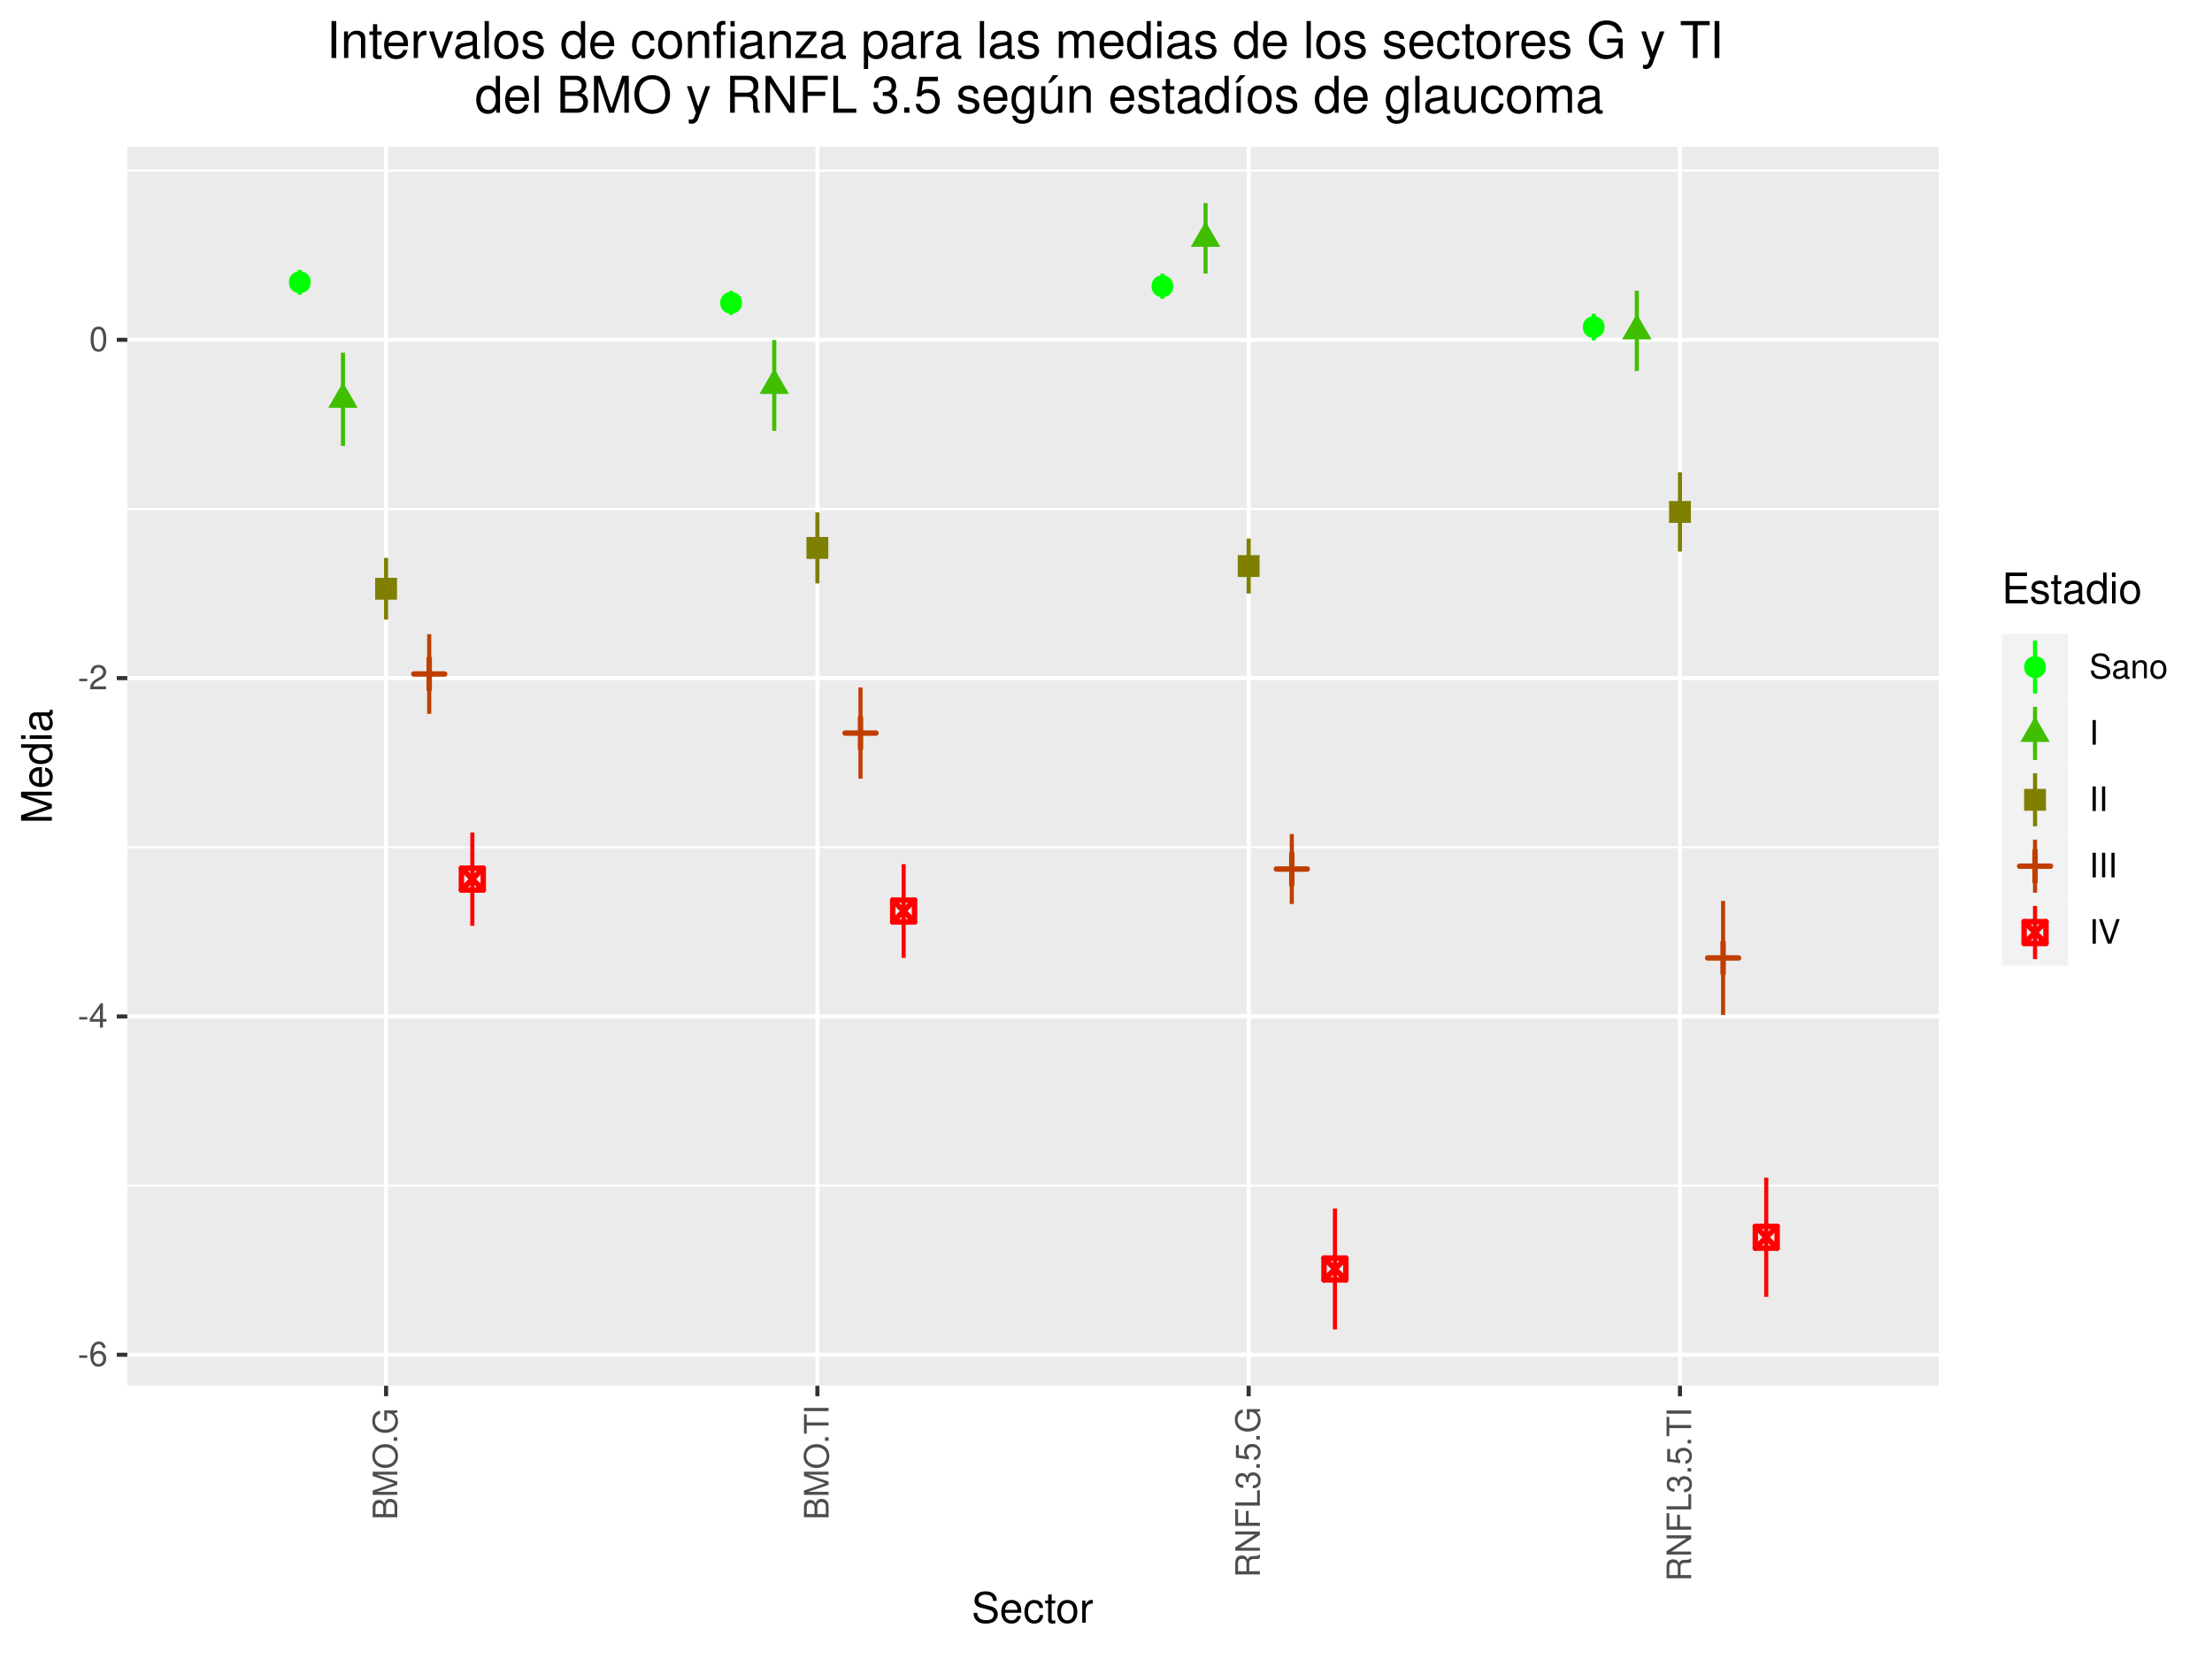 <?xml version="1.0" encoding="UTF-8"?>
<svg xmlns="http://www.w3.org/2000/svg" xmlns:xlink="http://www.w3.org/1999/xlink" width="576pt" height="432pt" viewBox="0 0 576 432" version="1.1">
<defs>
<g>
<symbol overflow="visible" id="glyph0-0">
<path style="stroke:none;" d=""/>
</symbol>
<symbol overflow="visible" id="glyph0-1">
<path style="stroke:none;" d="M 2.5 -2.75 L 0.406 -2.75 L 0.406 -2.109 L 2.5 -2.109 Z M 2.5 -2.75 "/>
</symbol>
<symbol overflow="visible" id="glyph0-2">
<path style="stroke:none;" d="M 4.375 -4.703 C 4.234 -5.75 3.562 -6.359 2.609 -6.359 C 1.922 -6.359 1.312 -6.031 0.938 -5.453 C 0.547 -4.828 0.375 -4.062 0.375 -2.906 C 0.375 -1.828 0.531 -1.156 0.906 -0.594 C 1.234 -0.078 1.781 0.203 2.469 0.203 C 3.656 0.203 4.516 -0.688 4.516 -1.922 C 4.516 -3.094 3.719 -3.922 2.609 -3.922 C 1.984 -3.922 1.5 -3.688 1.172 -3.234 C 1.172 -4.797 1.672 -5.672 2.562 -5.672 C 3.109 -5.672 3.484 -5.328 3.609 -4.703 Z M 2.5 -3.234 C 3.25 -3.234 3.719 -2.703 3.719 -1.859 C 3.719 -1.062 3.188 -0.484 2.484 -0.484 C 1.766 -0.484 1.219 -1.094 1.219 -1.906 C 1.219 -2.688 1.734 -3.234 2.5 -3.234 Z M 2.5 -3.234 "/>
</symbol>
<symbol overflow="visible" id="glyph0-3">
<path style="stroke:none;" d="M 2.875 -1.547 L 2.875 0 L 3.656 0 L 3.656 -1.547 L 4.578 -1.547 L 4.578 -2.234 L 3.656 -2.234 L 3.656 -6.359 L 3.078 -6.359 L 0.25 -2.359 L 0.25 -1.547 Z M 2.875 -2.234 L 0.922 -2.234 L 2.875 -5.047 Z M 2.875 -2.234 "/>
</symbol>
<symbol overflow="visible" id="glyph0-4">
<path style="stroke:none;" d="M 4.453 -0.766 L 1.172 -0.766 C 1.25 -1.297 1.531 -1.625 2.297 -2.094 L 3.172 -2.594 C 4.047 -3.062 4.5 -3.719 4.5 -4.5 C 4.5 -5.031 4.281 -5.531 3.922 -5.875 C 3.547 -6.203 3.094 -6.359 2.5 -6.359 C 1.703 -6.359 1.125 -6.078 0.781 -5.531 C 0.547 -5.203 0.453 -4.797 0.438 -4.156 L 1.219 -4.156 C 1.234 -4.594 1.297 -4.844 1.406 -5.062 C 1.594 -5.438 2 -5.688 2.469 -5.688 C 3.172 -5.688 3.703 -5.172 3.703 -4.484 C 3.703 -3.969 3.406 -3.531 2.859 -3.219 L 2.047 -2.75 C 0.75 -2 0.375 -1.406 0.297 -0.016 L 4.453 -0.016 Z M 4.453 -0.766 "/>
</symbol>
<symbol overflow="visible" id="glyph0-5">
<path style="stroke:none;" d="M 2.422 -6.359 C 1.844 -6.359 1.312 -6.094 0.984 -5.672 C 0.578 -5.109 0.375 -4.25 0.375 -3.078 C 0.375 -0.938 1.078 0.203 2.422 0.203 C 3.734 0.203 4.453 -0.938 4.453 -3.031 C 4.453 -4.25 4.266 -5.078 3.859 -5.672 C 3.531 -6.109 3.016 -6.359 2.422 -6.359 Z M 2.422 -5.672 C 3.25 -5.672 3.672 -4.828 3.672 -3.094 C 3.672 -1.281 3.266 -0.438 2.406 -0.438 C 1.578 -0.438 1.172 -1.312 1.172 -3.062 C 1.172 -4.828 1.578 -5.672 2.422 -5.672 Z M 2.422 -5.672 "/>
</symbol>
<symbol overflow="visible" id="glyph0-6">
<path style="stroke:none;" d="M 5.25 -4.531 C 5.25 -4.969 5.219 -5.094 5.078 -5.391 C 4.719 -6.125 3.969 -6.516 2.891 -6.516 C 1.484 -6.516 0.609 -5.797 0.609 -4.641 C 0.609 -3.859 1.031 -3.359 1.875 -3.141 L 3.469 -2.719 C 4.281 -2.5 4.641 -2.188 4.641 -1.688 C 4.641 -1.344 4.453 -0.984 4.188 -0.797 C 3.938 -0.609 3.531 -0.516 3.016 -0.516 C 2.312 -0.516 1.844 -0.688 1.531 -1.062 C 1.297 -1.344 1.188 -1.641 1.203 -2.047 L 0.422 -2.047 C 0.438 -1.453 0.547 -1.062 0.797 -0.719 C 1.234 -0.109 1.984 0.203 2.953 0.203 C 3.719 0.203 4.344 0.031 4.766 -0.297 C 5.188 -0.641 5.469 -1.203 5.469 -1.766 C 5.469 -2.547 4.969 -3.125 4.094 -3.375 L 2.484 -3.797 C 1.719 -4.016 1.438 -4.25 1.438 -4.75 C 1.438 -5.406 2 -5.828 2.875 -5.828 C 3.891 -5.828 4.453 -5.375 4.469 -4.531 Z M 5.25 -4.531 "/>
</symbol>
<symbol overflow="visible" id="glyph0-7">
<path style="stroke:none;" d="M 4.703 -0.438 C 4.625 -0.406 4.594 -0.406 4.547 -0.406 C 4.297 -0.406 4.156 -0.547 4.156 -0.781 L 4.156 -3.484 C 4.156 -4.297 3.547 -4.734 2.422 -4.734 C 1.734 -4.734 1.203 -4.547 0.891 -4.203 C 0.672 -3.969 0.594 -3.703 0.578 -3.25 L 1.312 -3.25 C 1.375 -3.812 1.703 -4.062 2.391 -4.062 C 3.062 -4.062 3.422 -3.812 3.422 -3.375 L 3.422 -3.188 C 3.406 -2.875 3.25 -2.75 2.656 -2.672 C 1.625 -2.547 1.453 -2.5 1.172 -2.391 C 0.641 -2.156 0.375 -1.766 0.375 -1.156 C 0.375 -0.328 0.953 0.203 1.875 0.203 C 2.469 0.203 2.922 0 3.453 -0.469 C 3.5 0 3.734 0.203 4.203 0.203 C 4.359 0.203 4.453 0.188 4.703 0.125 Z M 3.422 -1.453 C 3.422 -1.203 3.359 -1.062 3.125 -0.859 C 2.828 -0.578 2.469 -0.438 2.047 -0.438 C 1.469 -0.438 1.141 -0.719 1.141 -1.172 C 1.141 -1.656 1.453 -1.906 2.25 -2.016 C 3.031 -2.125 3.172 -2.156 3.422 -2.281 Z M 3.422 -1.453 "/>
</symbol>
<symbol overflow="visible" id="glyph0-8">
<path style="stroke:none;" d="M 0.609 -4.609 L 0.609 0 L 1.359 0 L 1.359 -2.547 C 1.359 -3.484 1.844 -4.094 2.609 -4.094 C 3.188 -4.094 3.547 -3.75 3.547 -3.188 L 3.547 0 L 4.281 0 L 4.281 -3.484 C 4.281 -4.25 3.719 -4.734 2.828 -4.734 C 2.141 -4.734 1.703 -4.484 1.297 -3.828 L 1.297 -4.609 Z M 0.609 -4.609 "/>
</symbol>
<symbol overflow="visible" id="glyph0-9">
<path style="stroke:none;" d="M 2.391 -4.734 C 1.094 -4.734 0.312 -3.812 0.312 -2.266 C 0.312 -0.719 1.094 0.203 2.406 0.203 C 3.703 0.203 4.484 -0.719 4.484 -2.234 C 4.484 -3.828 3.734 -4.734 2.391 -4.734 Z M 2.406 -4.062 C 3.234 -4.062 3.719 -3.391 3.719 -2.25 C 3.719 -1.156 3.203 -0.469 2.406 -0.469 C 1.578 -0.469 1.078 -1.156 1.078 -2.266 C 1.078 -3.391 1.578 -4.062 2.406 -4.062 Z M 2.406 -4.062 "/>
</symbol>
<symbol overflow="visible" id="glyph0-10">
<path style="stroke:none;" d="M 1.703 -6.406 L 0.875 -6.406 L 0.875 0 L 1.703 0 Z M 1.703 -6.406 "/>
</symbol>
<symbol overflow="visible" id="glyph0-11">
<path style="stroke:none;" d="M 3.453 0 L 5.672 -6.406 L 4.797 -6.406 L 3.031 -0.984 L 1.141 -6.406 L 0.266 -6.406 L 2.562 0 Z M 3.453 0 "/>
</symbol>
<symbol overflow="visible" id="glyph1-0">
<path style="stroke:none;" d=""/>
</symbol>
<symbol overflow="visible" id="glyph1-1">
<path style="stroke:none;" d="M 0 -0.688 L 0 -3.594 C 0 -4.203 -0.172 -4.641 -0.531 -4.984 C -0.875 -5.297 -1.328 -5.484 -1.828 -5.484 C -2.609 -5.484 -3.062 -5.125 -3.391 -4.312 C -3.656 -4.906 -4.125 -5.203 -4.781 -5.203 C -5.266 -5.203 -5.672 -5.016 -5.969 -4.688 C -6.266 -4.344 -6.406 -3.922 -6.406 -3.297 L -6.406 -0.688 Z M -3.656 -1.516 L -5.688 -1.516 L -5.688 -3.094 C -5.688 -3.547 -5.625 -3.812 -5.469 -4.031 C -5.281 -4.25 -5.016 -4.375 -4.672 -4.375 C -4.312 -4.375 -4.062 -4.25 -3.875 -4.031 C -3.719 -3.812 -3.656 -3.547 -3.656 -3.094 Z M -0.719 -1.516 L -2.922 -1.516 L -2.922 -3.516 C -2.922 -4.234 -2.516 -4.656 -1.828 -4.656 C -1.141 -4.656 -0.719 -4.234 -0.719 -3.516 Z M -0.719 -1.516 "/>
</symbol>
<symbol overflow="visible" id="glyph1-2">
<path style="stroke:none;" d="M 0 -4.109 L -5.375 -5.922 L 0 -5.922 L 0 -6.688 L -6.406 -6.688 L -6.406 -5.562 L -0.828 -3.688 L -6.406 -1.797 L -6.406 -0.656 L 0 -0.656 L 0 -1.438 L -5.375 -1.438 L 0 -3.25 Z M 0 -4.109 "/>
</symbol>
<symbol overflow="visible" id="glyph1-3">
<path style="stroke:none;" d="M -6.516 -3.422 C -6.516 -1.578 -5.156 -0.328 -3.156 -0.328 C -1.141 -0.328 0.203 -1.578 0.203 -3.438 C 0.203 -4.219 -0.031 -4.906 -0.469 -5.422 C -1.062 -6.109 -2.062 -6.531 -3.109 -6.531 C -5.172 -6.531 -6.516 -5.297 -6.516 -3.422 Z M -5.797 -3.422 C -5.797 -4.812 -4.75 -5.703 -3.125 -5.703 C -1.578 -5.703 -0.516 -4.781 -0.516 -3.438 C -0.516 -2.062 -1.578 -1.156 -3.156 -1.156 C -4.734 -1.156 -5.797 -2.062 -5.797 -3.422 Z M -5.797 -3.422 "/>
</symbol>
<symbol overflow="visible" id="glyph1-4">
<path style="stroke:none;" d="M -0.922 -1.688 L -0.922 -0.766 L 0 -0.766 L 0 -1.688 Z M -0.922 -1.688 "/>
</symbol>
<symbol overflow="visible" id="glyph1-5">
<path style="stroke:none;" d="M -3.391 -6.234 L -3.391 -3.562 L -2.672 -3.562 L -2.672 -5.516 L -2.484 -5.516 C -1.344 -5.516 -0.516 -4.672 -0.516 -3.5 C -0.516 -2.844 -0.75 -2.266 -1.172 -1.875 C -1.625 -1.453 -2.391 -1.203 -3.188 -1.203 C -4.766 -1.203 -5.797 -2.109 -5.797 -3.453 C -5.797 -4.438 -5.297 -5.141 -4.469 -5.312 L -4.469 -6.156 C -5.766 -5.922 -6.516 -4.938 -6.516 -3.469 C -6.516 -2.688 -6.312 -2.047 -5.906 -1.547 C -5.281 -0.797 -4.297 -0.391 -3.141 -0.391 C -1.172 -0.391 0.203 -1.594 0.203 -3.328 C 0.203 -4.203 -0.125 -4.875 -0.812 -5.516 L 0.031 -5.719 L 0.031 -6.234 Z M -3.391 -6.234 "/>
</symbol>
<symbol overflow="visible" id="glyph1-6">
<path style="stroke:none;" d="M -5.688 -3.109 L -5.688 -5.219 L -6.406 -5.219 L -6.406 -0.188 L -5.688 -0.188 L -5.688 -2.297 L 0 -2.297 L 0 -3.109 Z M -5.688 -3.109 "/>
</symbol>
<symbol overflow="visible" id="glyph1-7">
<path style="stroke:none;" d="M -6.406 -1.703 L -6.406 -0.875 L 0 -0.875 L 0 -1.703 Z M -6.406 -1.703 "/>
</symbol>
<symbol overflow="visible" id="glyph1-8">
<path style="stroke:none;" d="M -2.766 -1.641 L -2.766 -3.75 C -2.766 -4.484 -2.406 -4.797 -1.625 -4.797 L -1.047 -4.797 C -0.656 -4.797 -0.266 -4.859 0 -4.984 L 0 -5.969 L -0.203 -5.969 C -0.406 -5.672 -0.641 -5.609 -1.5 -5.594 C -2.547 -5.578 -2.875 -5.406 -3.172 -4.719 C -3.531 -5.438 -3.953 -5.734 -4.703 -5.734 C -5.812 -5.734 -6.406 -5.047 -6.406 -3.781 L -6.406 -0.812 L 0 -0.812 L 0 -1.641 Z M -3.484 -1.641 L -5.688 -1.641 L -5.688 -3.609 C -5.688 -4.078 -5.625 -4.344 -5.438 -4.547 C -5.266 -4.766 -4.969 -4.875 -4.594 -4.875 C -3.828 -4.875 -3.484 -4.484 -3.484 -3.609 Z M -3.484 -1.641 "/>
</symbol>
<symbol overflow="visible" id="glyph1-9">
<path style="stroke:none;" d="M -6.406 -5.688 L -6.406 -4.906 L -1.172 -4.906 L -6.406 -1.562 L -6.406 -0.672 L 0 -0.672 L 0 -1.438 L -5.203 -1.438 L 0 -4.766 L 0 -5.688 Z M -6.406 -5.688 "/>
</symbol>
<symbol overflow="visible" id="glyph1-10">
<path style="stroke:none;" d="M -2.922 -1.609 L -2.922 -4.672 L -3.641 -4.672 L -3.641 -1.609 L -5.688 -1.609 L -5.688 -5.094 L -6.406 -5.094 L -6.406 -0.797 L 0 -0.797 L 0 -1.609 Z M -2.922 -1.609 "/>
</symbol>
<symbol overflow="visible" id="glyph1-11">
<path style="stroke:none;" d="M -6.406 -1.516 L -6.406 -0.703 L 0 -0.703 L 0 -4.688 L -0.719 -4.688 L -0.719 -1.516 Z M -6.406 -1.516 "/>
</symbol>
<symbol overflow="visible" id="glyph1-12">
<path style="stroke:none;" d="M -2.922 -1.938 L -2.922 -2.359 C -2.922 -3.203 -2.531 -3.656 -1.766 -3.656 C -0.969 -3.656 -0.484 -3.172 -0.484 -2.375 C -0.484 -1.516 -0.922 -1.109 -1.844 -1.062 L -1.844 -0.281 C -1.344 -0.312 -1 -0.406 -0.719 -0.547 C -0.109 -0.875 0.203 -1.484 0.203 -2.344 C 0.203 -3.625 -0.578 -4.453 -1.781 -4.453 C -2.594 -4.453 -3.031 -4.141 -3.297 -3.391 C -3.531 -3.969 -3.969 -4.266 -4.609 -4.266 C -5.703 -4.266 -6.359 -3.547 -6.359 -2.359 C -6.359 -1.109 -5.656 -0.438 -4.312 -0.406 L -4.312 -1.188 C -4.703 -1.203 -4.922 -1.234 -5.109 -1.328 C -5.469 -1.5 -5.688 -1.891 -5.688 -2.375 C -5.688 -3.062 -5.266 -3.469 -4.578 -3.469 C -4.141 -3.469 -3.859 -3.312 -3.719 -2.969 C -3.625 -2.766 -3.594 -2.484 -3.578 -1.938 Z M -2.922 -1.938 "/>
</symbol>
<symbol overflow="visible" id="glyph1-13">
<path style="stroke:none;" d="M -6.234 -4.188 L -6.234 -0.969 L -2.844 -0.5 L -2.844 -1.219 C -3.266 -1.578 -3.422 -1.875 -3.422 -2.359 C -3.422 -3.203 -2.844 -3.719 -1.922 -3.719 C -1.031 -3.719 -0.484 -3.203 -0.484 -2.359 C -0.484 -1.688 -0.828 -1.266 -1.531 -1.078 L -1.531 -0.312 C -1.016 -0.406 -0.781 -0.5 -0.547 -0.688 C -0.078 -1.031 0.203 -1.672 0.203 -2.375 C 0.203 -3.641 -0.719 -4.516 -2.031 -4.516 C -3.266 -4.516 -4.109 -3.688 -4.109 -2.5 C -4.109 -2.062 -4 -1.703 -3.734 -1.344 L -5.469 -1.594 L -5.469 -4.188 Z M -6.234 -4.188 "/>
</symbol>
<symbol overflow="visible" id="glyph2-0">
<path style="stroke:none;" d=""/>
</symbol>
<symbol overflow="visible" id="glyph2-1">
<path style="stroke:none;" d="M 6.562 -5.672 C 6.562 -6.219 6.516 -6.375 6.344 -6.75 C 5.906 -7.672 4.969 -8.156 3.625 -8.156 C 1.859 -8.156 0.766 -7.25 0.766 -5.797 C 0.766 -4.812 1.281 -4.203 2.344 -3.922 L 4.328 -3.406 C 5.359 -3.141 5.812 -2.734 5.812 -2.094 C 5.812 -1.672 5.578 -1.234 5.234 -0.984 C 4.922 -0.766 4.406 -0.656 3.766 -0.656 C 2.875 -0.656 2.297 -0.859 1.906 -1.312 C 1.609 -1.672 1.484 -2.062 1.5 -2.547 L 0.531 -2.547 C 0.531 -1.812 0.688 -1.328 1 -0.891 C 1.547 -0.125 2.469 0.25 3.703 0.25 C 4.656 0.25 5.438 0.031 5.953 -0.359 C 6.484 -0.797 6.828 -1.5 6.828 -2.203 C 6.828 -3.188 6.219 -3.922 5.125 -4.219 L 3.109 -4.75 C 2.141 -5.016 1.797 -5.328 1.797 -5.938 C 1.797 -6.75 2.516 -7.297 3.594 -7.297 C 4.859 -7.297 5.578 -6.719 5.594 -5.672 Z M 6.562 -5.672 "/>
</symbol>
<symbol overflow="visible" id="glyph2-2">
<path style="stroke:none;" d="M 5.641 -2.578 C 5.641 -3.453 5.578 -3.984 5.406 -4.406 C 5.031 -5.359 4.156 -5.922 3.078 -5.922 C 1.469 -5.922 0.438 -4.703 0.438 -2.812 C 0.438 -0.906 1.438 0.25 3.062 0.25 C 4.375 0.25 5.297 -0.5 5.516 -1.75 L 4.594 -1.75 C 4.344 -0.984 3.828 -0.594 3.094 -0.594 C 2.516 -0.594 2.016 -0.859 1.703 -1.344 C 1.484 -1.672 1.406 -2 1.391 -2.578 Z M 1.422 -3.328 C 1.5 -4.391 2.141 -5.078 3.062 -5.078 C 4 -5.078 4.656 -4.359 4.656 -3.328 Z M 1.422 -3.328 "/>
</symbol>
<symbol overflow="visible" id="glyph2-3">
<path style="stroke:none;" d="M 5.188 -3.828 C 5.141 -4.391 5.016 -4.75 4.797 -5.078 C 4.406 -5.609 3.703 -5.922 2.906 -5.922 C 1.344 -5.922 0.344 -4.703 0.344 -2.781 C 0.344 -0.922 1.328 0.25 2.891 0.25 C 4.266 0.25 5.141 -0.578 5.25 -1.984 L 4.328 -1.984 C 4.172 -1.062 3.703 -0.594 2.922 -0.594 C 1.906 -0.594 1.297 -1.422 1.297 -2.781 C 1.297 -4.219 1.891 -5.078 2.891 -5.078 C 3.656 -5.078 4.141 -4.625 4.25 -3.828 Z M 5.188 -3.828 "/>
</symbol>
<symbol overflow="visible" id="glyph2-4">
<path style="stroke:none;" d="M 2.797 -5.766 L 1.844 -5.766 L 1.844 -7.344 L 0.938 -7.344 L 0.938 -5.766 L 0.156 -5.766 L 0.156 -5.016 L 0.938 -5.016 L 0.938 -0.656 C 0.938 -0.062 1.328 0.25 2.047 0.25 C 2.281 0.25 2.484 0.234 2.797 0.172 L 2.797 -0.594 C 2.656 -0.562 2.547 -0.547 2.359 -0.547 C 1.953 -0.547 1.844 -0.656 1.844 -1.062 L 1.844 -5.016 L 2.797 -5.016 Z M 2.797 -5.766 "/>
</symbol>
<symbol overflow="visible" id="glyph2-5">
<path style="stroke:none;" d="M 2.984 -5.922 C 1.359 -5.922 0.391 -4.781 0.391 -2.844 C 0.391 -0.891 1.359 0.25 3 0.25 C 4.625 0.25 5.609 -0.906 5.609 -2.797 C 5.609 -4.797 4.656 -5.922 2.984 -5.922 Z M 3 -5.078 C 4.031 -5.078 4.656 -4.234 4.656 -2.812 C 4.656 -1.438 4.016 -0.594 3 -0.594 C 1.984 -0.594 1.359 -1.438 1.359 -2.844 C 1.359 -4.234 1.984 -5.078 3 -5.078 Z M 3 -5.078 "/>
</symbol>
<symbol overflow="visible" id="glyph2-6">
<path style="stroke:none;" d="M 0.766 -5.766 L 0.766 0 L 1.688 0 L 1.688 -2.984 C 1.688 -4.375 2.266 -5 3.531 -4.969 L 3.531 -5.891 C 3.375 -5.922 3.281 -5.922 3.172 -5.922 C 2.578 -5.922 2.141 -5.578 1.609 -4.719 L 1.609 -5.766 Z M 0.766 -5.766 "/>
</symbol>
<symbol overflow="visible" id="glyph2-7">
<path style="stroke:none;" d="M 2.016 -3.656 L 6.375 -3.656 L 6.375 -4.547 L 2.016 -4.547 L 2.016 -7.109 L 6.547 -7.109 L 6.547 -8.016 L 0.984 -8.016 L 0.984 0 L 6.75 0 L 6.75 -0.906 L 2.016 -0.906 Z M 2.016 -3.656 "/>
</symbol>
<symbol overflow="visible" id="glyph2-8">
<path style="stroke:none;" d="M 4.812 -4.156 C 4.812 -5.297 4.062 -5.922 2.734 -5.922 C 1.391 -5.922 0.516 -5.234 0.516 -4.172 C 0.516 -3.266 0.984 -2.844 2.344 -2.516 L 3.203 -2.297 C 3.844 -2.141 4.094 -1.906 4.094 -1.5 C 4.094 -0.953 3.547 -0.594 2.75 -0.594 C 2.25 -0.594 1.844 -0.734 1.609 -0.984 C 1.469 -1.141 1.391 -1.312 1.344 -1.719 L 0.375 -1.719 C 0.422 -0.391 1.172 0.25 2.672 0.25 C 4.125 0.25 5.047 -0.469 5.047 -1.578 C 5.047 -2.438 4.562 -2.906 3.422 -3.172 L 2.547 -3.391 C 1.797 -3.562 1.469 -3.812 1.469 -4.219 C 1.469 -4.75 1.953 -5.078 2.688 -5.078 C 3.438 -5.078 3.828 -4.766 3.844 -4.156 Z M 4.812 -4.156 "/>
</symbol>
<symbol overflow="visible" id="glyph2-9">
<path style="stroke:none;" d="M 5.891 -0.531 C 5.781 -0.516 5.734 -0.516 5.688 -0.516 C 5.375 -0.516 5.188 -0.688 5.188 -0.969 L 5.188 -4.359 C 5.188 -5.375 4.438 -5.922 3.031 -5.922 C 2.172 -5.922 1.5 -5.688 1.109 -5.266 C 0.844 -4.969 0.734 -4.625 0.719 -4.062 L 1.641 -4.062 C 1.719 -4.766 2.141 -5.078 2.984 -5.078 C 3.828 -5.078 4.281 -4.781 4.281 -4.219 L 4.281 -3.984 C 4.266 -3.594 4.062 -3.438 3.328 -3.344 C 2.031 -3.172 1.828 -3.141 1.469 -2.984 C 0.797 -2.703 0.469 -2.203 0.469 -1.453 C 0.469 -0.406 1.188 0.25 2.359 0.25 C 3.078 0.25 3.656 0 4.312 -0.594 C 4.375 0 4.656 0.25 5.266 0.25 C 5.453 0.25 5.578 0.234 5.891 0.156 Z M 4.281 -1.812 C 4.281 -1.5 4.188 -1.312 3.922 -1.062 C 3.547 -0.719 3.094 -0.547 2.547 -0.547 C 1.844 -0.547 1.422 -0.891 1.422 -1.469 C 1.422 -2.078 1.812 -2.391 2.812 -2.531 C 3.781 -2.656 3.969 -2.703 4.281 -2.844 Z M 4.281 -1.812 "/>
</symbol>
<symbol overflow="visible" id="glyph2-10">
<path style="stroke:none;" d="M 5.438 -8.016 L 4.531 -8.016 L 4.531 -5.031 C 4.141 -5.625 3.531 -5.922 2.766 -5.922 C 1.266 -5.922 0.281 -4.734 0.281 -2.891 C 0.281 -0.953 1.234 0.25 2.797 0.25 C 3.594 0.25 4.141 -0.047 4.625 -0.766 L 4.625 0 L 5.438 0 Z M 2.922 -5.078 C 3.906 -5.078 4.531 -4.203 4.531 -2.812 C 4.531 -1.484 3.891 -0.609 2.922 -0.609 C 1.906 -0.609 1.25 -1.5 1.25 -2.844 C 1.25 -4.188 1.906 -5.078 2.922 -5.078 Z M 2.922 -5.078 "/>
</symbol>
<symbol overflow="visible" id="glyph2-11">
<path style="stroke:none;" d="M 1.656 -5.766 L 0.734 -5.766 L 0.734 0 L 1.656 0 Z M 1.656 -8.016 L 0.719 -8.016 L 0.719 -6.859 L 1.656 -6.859 Z M 1.656 -8.016 "/>
</symbol>
<symbol overflow="visible" id="glyph3-0">
<path style="stroke:none;" d=""/>
</symbol>
<symbol overflow="visible" id="glyph3-1">
<path style="stroke:none;" d="M 0 -5.141 L -6.719 -7.406 L 0 -7.406 L 0 -8.375 L -8.016 -8.375 L -8.016 -6.953 L -1.031 -4.625 L -8.016 -2.25 L -8.016 -0.828 L 0 -0.828 L 0 -1.797 L -6.719 -1.797 L 0 -4.062 Z M 0 -5.141 "/>
</symbol>
<symbol overflow="visible" id="glyph3-2">
<path style="stroke:none;" d="M -2.578 -5.641 C -3.453 -5.641 -3.984 -5.578 -4.406 -5.406 C -5.359 -5.031 -5.922 -4.156 -5.922 -3.078 C -5.922 -1.469 -4.703 -0.438 -2.812 -0.438 C -0.906 -0.438 0.25 -1.438 0.25 -3.062 C 0.25 -4.375 -0.5 -5.297 -1.75 -5.516 L -1.75 -4.594 C -0.984 -4.344 -0.594 -3.828 -0.594 -3.094 C -0.594 -2.516 -0.859 -2.016 -1.344 -1.703 C -1.672 -1.484 -2 -1.406 -2.578 -1.391 Z M -3.328 -1.422 C -4.391 -1.5 -5.078 -2.141 -5.078 -3.062 C -5.078 -4 -4.359 -4.656 -3.328 -4.656 Z M -3.328 -1.422 "/>
</symbol>
<symbol overflow="visible" id="glyph3-3">
<path style="stroke:none;" d="M -8.016 -5.438 L -8.016 -4.531 L -5.031 -4.531 C -5.625 -4.141 -5.922 -3.531 -5.922 -2.766 C -5.922 -1.266 -4.734 -0.281 -2.891 -0.281 C -0.953 -0.281 0.25 -1.234 0.25 -2.797 C 0.25 -3.594 -0.047 -4.141 -0.766 -4.625 L 0 -4.625 L 0 -5.438 Z M -5.078 -2.922 C -5.078 -3.906 -4.203 -4.531 -2.812 -4.531 C -1.484 -4.531 -0.609 -3.891 -0.609 -2.922 C -0.609 -1.906 -1.5 -1.25 -2.844 -1.25 C -4.188 -1.25 -5.078 -1.906 -5.078 -2.922 Z M -5.078 -2.922 "/>
</symbol>
<symbol overflow="visible" id="glyph3-4">
<path style="stroke:none;" d="M -5.766 -1.656 L -5.766 -0.734 L 0 -0.734 L 0 -1.656 Z M -8.016 -1.656 L -8.016 -0.719 L -6.859 -0.719 L -6.859 -1.656 Z M -8.016 -1.656 "/>
</symbol>
<symbol overflow="visible" id="glyph3-5">
<path style="stroke:none;" d="M -0.531 -5.891 C -0.516 -5.781 -0.516 -5.734 -0.516 -5.688 C -0.516 -5.375 -0.688 -5.188 -0.969 -5.188 L -4.359 -5.188 C -5.375 -5.188 -5.922 -4.438 -5.922 -3.031 C -5.922 -2.172 -5.688 -1.5 -5.266 -1.109 C -4.969 -0.844 -4.625 -0.734 -4.062 -0.719 L -4.062 -1.641 C -4.766 -1.719 -5.078 -2.141 -5.078 -2.984 C -5.078 -3.828 -4.781 -4.281 -4.219 -4.281 L -3.984 -4.281 C -3.594 -4.266 -3.438 -4.062 -3.344 -3.328 C -3.172 -2.031 -3.141 -1.828 -2.984 -1.469 C -2.703 -0.797 -2.203 -0.469 -1.453 -0.469 C -0.406 -0.469 0.25 -1.188 0.25 -2.359 C 0.25 -3.078 0 -3.656 -0.594 -4.312 C 0 -4.375 0.25 -4.656 0.25 -5.266 C 0.25 -5.453 0.234 -5.578 0.156 -5.891 Z M -1.812 -4.281 C -1.5 -4.281 -1.312 -4.188 -1.062 -3.922 C -0.719 -3.547 -0.547 -3.094 -0.547 -2.547 C -0.547 -1.844 -0.891 -1.422 -1.469 -1.422 C -2.078 -1.422 -2.391 -1.812 -2.531 -2.812 C -2.656 -3.781 -2.703 -3.969 -2.844 -4.281 Z M -1.812 -4.281 "/>
</symbol>
<symbol overflow="visible" id="glyph4-0">
<path style="stroke:none;" d=""/>
</symbol>
<symbol overflow="visible" id="glyph4-1">
<path style="stroke:none;" d="M 2.562 -9.625 L 1.328 -9.625 L 1.328 0 L 2.562 0 Z M 2.562 -9.625 "/>
</symbol>
<symbol overflow="visible" id="glyph4-2">
<path style="stroke:none;" d="M 0.922 -6.922 L 0.922 0 L 2.031 0 L 2.031 -3.812 C 2.031 -5.234 2.766 -6.156 3.906 -6.156 C 4.781 -6.156 5.328 -5.625 5.328 -4.797 L 5.328 0 L 6.438 0 L 6.438 -5.234 C 6.438 -6.375 5.578 -7.109 4.234 -7.109 C 3.203 -7.109 2.547 -6.719 1.938 -5.75 L 1.938 -6.922 Z M 0.922 -6.922 "/>
</symbol>
<symbol overflow="visible" id="glyph4-3">
<path style="stroke:none;" d="M 3.359 -6.922 L 2.219 -6.922 L 2.219 -8.812 L 1.125 -8.812 L 1.125 -6.922 L 0.188 -6.922 L 0.188 -6.016 L 1.125 -6.016 L 1.125 -0.797 C 1.125 -0.078 1.594 0.297 2.453 0.297 C 2.75 0.297 2.984 0.281 3.359 0.219 L 3.359 -0.719 C 3.188 -0.672 3.047 -0.656 2.828 -0.656 C 2.344 -0.656 2.219 -0.797 2.219 -1.281 L 2.219 -6.016 L 3.359 -6.016 Z M 3.359 -6.922 "/>
</symbol>
<symbol overflow="visible" id="glyph4-4">
<path style="stroke:none;" d="M 6.766 -3.094 C 6.766 -4.141 6.688 -4.781 6.5 -5.297 C 6.047 -6.438 4.984 -7.109 3.703 -7.109 C 1.766 -7.109 0.531 -5.656 0.531 -3.359 C 0.531 -1.078 1.719 0.297 3.672 0.297 C 5.25 0.297 6.344 -0.594 6.625 -2.094 L 5.516 -2.094 C 5.219 -1.188 4.594 -0.719 3.703 -0.719 C 3.016 -0.719 2.422 -1.031 2.047 -1.609 C 1.781 -2 1.688 -2.406 1.672 -3.094 Z M 1.703 -3.984 C 1.797 -5.266 2.578 -6.094 3.688 -6.094 C 4.812 -6.094 5.578 -5.234 5.578 -3.984 Z M 1.703 -3.984 "/>
</symbol>
<symbol overflow="visible" id="glyph4-5">
<path style="stroke:none;" d="M 0.906 -6.922 L 0.906 0 L 2.016 0 L 2.016 -3.594 C 2.031 -5.25 2.719 -6 4.234 -5.953 L 4.234 -7.078 C 4.047 -7.109 3.953 -7.109 3.812 -7.109 C 3.109 -7.109 2.562 -6.688 1.922 -5.672 L 1.922 -6.922 Z M 0.906 -6.922 "/>
</symbol>
<symbol overflow="visible" id="glyph4-6">
<path style="stroke:none;" d="M 3.766 0 L 6.422 -6.922 L 5.172 -6.922 L 3.219 -1.312 L 1.375 -6.922 L 0.125 -6.922 L 2.562 0 Z M 3.766 0 "/>
</symbol>
<symbol overflow="visible" id="glyph4-7">
<path style="stroke:none;" d="M 7.062 -0.641 C 6.938 -0.625 6.891 -0.625 6.828 -0.625 C 6.438 -0.625 6.234 -0.812 6.234 -1.156 L 6.234 -5.234 C 6.234 -6.453 5.328 -7.109 3.625 -7.109 C 2.609 -7.109 1.812 -6.828 1.328 -6.312 C 1.016 -5.953 0.891 -5.562 0.859 -4.875 L 1.969 -4.875 C 2.062 -5.719 2.562 -6.094 3.594 -6.094 C 4.594 -6.094 5.141 -5.734 5.141 -5.062 L 5.141 -4.781 C 5.125 -4.297 4.891 -4.125 3.984 -4.016 C 2.422 -3.812 2.188 -3.766 1.766 -3.594 C 0.969 -3.25 0.547 -2.641 0.547 -1.75 C 0.547 -0.484 1.422 0.297 2.828 0.297 C 3.703 0.297 4.391 0 5.172 -0.719 C 5.25 0 5.594 0.297 6.312 0.297 C 6.547 0.297 6.688 0.281 7.062 0.188 Z M 5.141 -2.172 C 5.141 -1.812 5.031 -1.578 4.703 -1.281 C 4.25 -0.875 3.703 -0.656 3.062 -0.656 C 2.203 -0.656 1.703 -1.062 1.703 -1.766 C 1.703 -2.5 2.172 -2.859 3.359 -3.031 C 4.547 -3.188 4.766 -3.25 5.141 -3.422 Z M 5.141 -2.172 "/>
</symbol>
<symbol overflow="visible" id="glyph4-8">
<path style="stroke:none;" d="M 2 -9.625 L 0.891 -9.625 L 0.891 0 L 2 0 Z M 2 -9.625 "/>
</symbol>
<symbol overflow="visible" id="glyph4-9">
<path style="stroke:none;" d="M 3.594 -7.109 C 1.641 -7.109 0.469 -5.734 0.469 -3.406 C 0.469 -1.062 1.641 0.297 3.609 0.297 C 5.562 0.297 6.734 -1.078 6.734 -3.359 C 6.734 -5.75 5.594 -7.109 3.594 -7.109 Z M 3.609 -6.094 C 4.844 -6.094 5.578 -5.078 5.578 -3.359 C 5.578 -1.734 4.812 -0.719 3.609 -0.719 C 2.375 -0.719 1.625 -1.734 1.625 -3.406 C 1.625 -5.078 2.375 -6.094 3.609 -6.094 Z M 3.609 -6.094 "/>
</symbol>
<symbol overflow="visible" id="glyph4-10">
<path style="stroke:none;" d="M 5.781 -4.984 C 5.766 -6.344 4.875 -7.109 3.281 -7.109 C 1.656 -7.109 0.625 -6.281 0.625 -5 C 0.625 -3.922 1.172 -3.406 2.812 -3.016 L 3.844 -2.766 C 4.609 -2.578 4.906 -2.297 4.906 -1.812 C 4.906 -1.156 4.266 -0.719 3.297 -0.719 C 2.703 -0.719 2.203 -0.891 1.922 -1.172 C 1.75 -1.375 1.672 -1.578 1.609 -2.062 L 0.453 -2.062 C 0.5 -0.469 1.406 0.297 3.203 0.297 C 4.953 0.297 6.062 -0.547 6.062 -1.891 C 6.062 -2.922 5.484 -3.484 4.109 -3.812 L 3.047 -4.062 C 2.156 -4.281 1.766 -4.562 1.766 -5.062 C 1.766 -5.703 2.344 -6.094 3.234 -6.094 C 4.125 -6.094 4.594 -5.719 4.625 -4.984 Z M 5.781 -4.984 "/>
</symbol>
<symbol overflow="visible" id="glyph4-11">
<path style="stroke:none;" d=""/>
</symbol>
<symbol overflow="visible" id="glyph4-12">
<path style="stroke:none;" d="M 6.531 -9.625 L 5.438 -9.625 L 5.438 -6.047 C 4.984 -6.75 4.234 -7.109 3.312 -7.109 C 1.516 -7.109 0.344 -5.672 0.344 -3.469 C 0.344 -1.141 1.484 0.297 3.359 0.297 C 4.297 0.297 4.969 -0.047 5.562 -0.906 L 5.562 0 L 6.531 0 Z M 3.5 -6.094 C 4.688 -6.094 5.438 -5.047 5.438 -3.375 C 5.438 -1.781 4.672 -0.719 3.516 -0.719 C 2.297 -0.719 1.484 -1.797 1.484 -3.406 C 1.484 -5.016 2.297 -6.094 3.5 -6.094 Z M 3.5 -6.094 "/>
</symbol>
<symbol overflow="visible" id="glyph4-13">
<path style="stroke:none;" d="M 6.219 -4.594 C 6.172 -5.266 6.016 -5.703 5.75 -6.094 C 5.281 -6.734 4.453 -7.109 3.484 -7.109 C 1.609 -7.109 0.406 -5.641 0.406 -3.344 C 0.406 -1.109 1.594 0.297 3.469 0.297 C 5.125 0.297 6.172 -0.688 6.297 -2.375 L 5.188 -2.375 C 5 -1.266 4.438 -0.719 3.5 -0.719 C 2.281 -0.719 1.562 -1.703 1.562 -3.344 C 1.562 -5.062 2.266 -6.094 3.469 -6.094 C 4.391 -6.094 4.984 -5.562 5.109 -4.594 Z M 6.219 -4.594 "/>
</symbol>
<symbol overflow="visible" id="glyph4-14">
<path style="stroke:none;" d="M 3.328 -6.922 L 2.172 -6.922 L 2.172 -8 C 2.172 -8.469 2.422 -8.703 2.938 -8.703 C 3.031 -8.703 3.078 -8.703 3.328 -8.688 L 3.328 -9.594 C 3.078 -9.656 2.938 -9.672 2.703 -9.672 C 1.688 -9.672 1.078 -9.078 1.078 -8.094 L 1.078 -6.922 L 0.156 -6.922 L 0.156 -6.016 L 1.078 -6.016 L 1.078 0 L 2.172 0 L 2.172 -6.016 L 3.328 -6.016 Z M 5.75 -6.922 L 4.656 -6.922 L 4.656 0 L 5.75 0 Z M 5.75 -9.625 L 4.656 -9.625 L 4.656 -8.234 L 5.75 -8.234 Z M 5.75 -9.625 "/>
</symbol>
<symbol overflow="visible" id="glyph4-15">
<path style="stroke:none;" d="M 5.844 -6.922 L 0.688 -6.922 L 0.688 -5.953 L 4.547 -5.953 L 0.406 -0.984 L 0.406 0 L 6.031 0 L 6.031 -0.969 L 1.75 -0.969 L 5.844 -5.938 Z M 5.844 -6.922 "/>
</symbol>
<symbol overflow="visible" id="glyph4-16">
<path style="stroke:none;" d="M 0.719 2.875 L 1.828 2.875 L 1.828 -0.719 C 2.406 -0.016 3.047 0.297 3.953 0.297 C 5.75 0.297 6.906 -1.141 6.906 -3.344 C 6.906 -5.672 5.766 -7.109 3.938 -7.109 C 3 -7.109 2.25 -6.688 1.734 -5.875 L 1.734 -6.922 L 0.719 -6.922 Z M 3.75 -6.094 C 4.969 -6.094 5.75 -5.016 5.75 -3.359 C 5.75 -1.797 4.953 -0.719 3.75 -0.719 C 2.578 -0.719 1.828 -1.781 1.828 -3.406 C 1.828 -5.031 2.578 -6.094 3.75 -6.094 Z M 3.75 -6.094 "/>
</symbol>
<symbol overflow="visible" id="glyph4-17">
<path style="stroke:none;" d="M 0.922 -6.922 L 0.922 0 L 2.031 0 L 2.031 -4.344 C 2.031 -5.344 2.766 -6.156 3.656 -6.156 C 4.469 -6.156 4.938 -5.656 4.938 -4.766 L 4.938 0 L 6.047 0 L 6.047 -4.344 C 6.047 -5.344 6.766 -6.156 7.672 -6.156 C 8.469 -6.156 8.953 -5.641 8.953 -4.766 L 8.953 0 L 10.062 0 L 10.062 -5.188 C 10.062 -6.438 9.344 -7.109 8.047 -7.109 C 7.125 -7.109 6.578 -6.844 5.922 -6.062 C 5.516 -6.797 4.969 -7.109 4.062 -7.109 C 3.141 -7.109 2.516 -6.766 1.938 -5.938 L 1.938 -6.922 Z M 0.922 -6.922 "/>
</symbol>
<symbol overflow="visible" id="glyph4-18">
<path style="stroke:none;" d="M 1.984 -6.922 L 0.891 -6.922 L 0.891 0 L 1.984 0 Z M 1.984 -9.625 L 0.875 -9.625 L 0.875 -8.234 L 1.984 -8.234 Z M 1.984 -9.625 "/>
</symbol>
<symbol overflow="visible" id="glyph4-19">
<path style="stroke:none;" d="M 9.359 -5.078 L 5.344 -5.078 L 5.344 -4 L 8.281 -4 L 8.281 -3.734 C 8.281 -2.016 7.016 -0.781 5.25 -0.781 C 4.281 -0.781 3.391 -1.141 2.828 -1.75 C 2.188 -2.438 1.812 -3.594 1.812 -4.781 C 1.812 -7.141 3.156 -8.703 5.188 -8.703 C 6.656 -8.703 7.703 -7.953 7.969 -6.703 L 9.234 -6.703 C 8.891 -8.656 7.406 -9.781 5.203 -9.781 C 4.031 -9.781 3.078 -9.484 2.328 -8.859 C 1.203 -7.938 0.578 -6.438 0.578 -4.719 C 0.578 -1.75 2.391 0.297 4.984 0.297 C 6.297 0.297 7.328 -0.188 8.281 -1.234 L 8.578 0.047 L 9.359 0.047 Z M 9.359 -5.078 "/>
</symbol>
<symbol overflow="visible" id="glyph4-20">
<path style="stroke:none;" d="M 5.125 -6.922 L 3.203 -1.531 L 1.438 -6.922 L 0.266 -6.922 L 2.594 0.031 L 2.172 1.125 C 2 1.609 1.75 1.797 1.297 1.797 C 1.109 1.797 0.953 1.766 0.719 1.719 L 0.719 2.703 C 0.938 2.828 1.156 2.875 1.453 2.875 C 1.812 2.875 2.188 2.766 2.484 2.547 C 2.828 2.297 3.031 2 3.234 1.453 L 6.312 -6.922 Z M 5.125 -6.922 "/>
</symbol>
<symbol overflow="visible" id="glyph4-21">
<path style="stroke:none;" d="M 4.672 -8.547 L 7.828 -8.547 L 7.828 -9.625 L 0.281 -9.625 L 0.281 -8.547 L 3.453 -8.547 L 3.453 0 L 4.672 0 Z M 4.672 -8.547 "/>
</symbol>
<symbol overflow="visible" id="glyph4-22">
<path style="stroke:none;" d="M 1.047 0 L 5.391 0 C 6.297 0 6.969 -0.25 7.484 -0.812 C 7.969 -1.312 8.219 -2 8.219 -2.75 C 8.219 -3.906 7.703 -4.609 6.469 -5.078 C 7.359 -5.5 7.797 -6.188 7.797 -7.188 C 7.797 -7.891 7.531 -8.5 7.031 -8.953 C 6.516 -9.406 5.875 -9.625 4.953 -9.625 L 1.047 -9.625 Z M 2.266 -5.484 L 2.266 -8.547 L 4.641 -8.547 C 5.328 -8.547 5.719 -8.453 6.047 -8.203 C 6.391 -7.938 6.578 -7.531 6.578 -7.016 C 6.578 -6.484 6.391 -6.094 6.047 -5.828 C 5.719 -5.578 5.328 -5.484 4.641 -5.484 Z M 2.266 -1.078 L 2.266 -4.391 L 5.266 -4.391 C 6.344 -4.391 7 -3.781 7 -2.734 C 7 -1.703 6.344 -1.078 5.266 -1.078 Z M 2.266 -1.078 "/>
</symbol>
<symbol overflow="visible" id="glyph4-23">
<path style="stroke:none;" d="M 6.172 0 L 8.891 -8.062 L 8.891 0 L 10.047 0 L 10.047 -9.625 L 8.344 -9.625 L 5.547 -1.234 L 2.688 -9.625 L 0.984 -9.625 L 0.984 0 L 2.156 0 L 2.156 -8.062 L 4.891 0 Z M 6.172 0 "/>
</symbol>
<symbol overflow="visible" id="glyph4-24">
<path style="stroke:none;" d="M 5.141 -9.781 C 2.375 -9.781 0.5 -7.75 0.5 -4.734 C 0.5 -1.719 2.359 0.297 5.156 0.297 C 6.328 0.297 7.359 -0.047 8.141 -0.719 C 9.172 -1.594 9.797 -3.094 9.797 -4.656 C 9.797 -7.766 7.969 -9.781 5.141 -9.781 Z M 5.141 -8.703 C 7.219 -8.703 8.562 -7.125 8.562 -4.688 C 8.562 -2.359 7.188 -0.781 5.156 -0.781 C 3.094 -0.781 1.734 -2.359 1.734 -4.734 C 1.734 -7.109 3.094 -8.703 5.141 -8.703 Z M 5.141 -8.703 "/>
</symbol>
<symbol overflow="visible" id="glyph4-25">
<path style="stroke:none;" d="M 2.453 -4.141 L 5.625 -4.141 C 6.719 -4.141 7.203 -3.625 7.203 -2.422 L 7.203 -1.578 C 7.203 -0.984 7.297 -0.391 7.469 0 L 8.969 0 L 8.969 -0.297 C 8.5 -0.625 8.406 -0.969 8.391 -2.25 C 8.375 -3.828 8.125 -4.297 7.078 -4.75 C 8.156 -5.297 8.594 -5.938 8.594 -7.047 C 8.594 -8.719 7.562 -9.625 5.672 -9.625 L 1.234 -9.625 L 1.234 0 L 2.453 0 Z M 2.453 -5.234 L 2.453 -8.547 L 5.422 -8.547 C 6.109 -8.547 6.516 -8.438 6.812 -8.172 C 7.141 -7.891 7.312 -7.453 7.312 -6.891 C 7.312 -5.75 6.734 -5.234 5.422 -5.234 Z M 2.453 -5.234 "/>
</symbol>
<symbol overflow="visible" id="glyph4-26">
<path style="stroke:none;" d="M 8.531 -9.625 L 7.375 -9.625 L 7.375 -1.75 L 2.344 -9.625 L 1 -9.625 L 1 0 L 2.172 0 L 2.172 -7.797 L 7.141 0 L 8.531 0 Z M 8.531 -9.625 "/>
</symbol>
<symbol overflow="visible" id="glyph4-27">
<path style="stroke:none;" d="M 2.422 -4.391 L 7.016 -4.391 L 7.016 -5.469 L 2.422 -5.469 L 2.422 -8.547 L 7.641 -8.547 L 7.641 -9.625 L 1.188 -9.625 L 1.188 0 L 2.422 0 Z M 2.422 -4.391 "/>
</symbol>
<symbol overflow="visible" id="glyph4-28">
<path style="stroke:none;" d="M 2.281 -9.625 L 1.062 -9.625 L 1.062 0 L 7.031 0 L 7.031 -1.078 L 2.281 -1.078 Z M 2.281 -9.625 "/>
</symbol>
<symbol overflow="visible" id="glyph4-29">
<path style="stroke:none;" d="M 2.922 -4.391 L 3.547 -4.391 C 4.812 -4.391 5.5 -3.797 5.5 -2.656 C 5.5 -1.453 4.766 -0.719 3.562 -0.719 C 2.281 -0.719 1.656 -1.375 1.578 -2.766 L 0.422 -2.766 C 0.469 -2 0.609 -1.5 0.828 -1.078 C 1.328 -0.156 2.234 0.297 3.516 0.297 C 5.438 0.297 6.688 -0.859 6.688 -2.672 C 6.688 -3.875 6.219 -4.547 5.094 -4.938 C 5.969 -5.297 6.406 -5.953 6.406 -6.922 C 6.406 -8.562 5.328 -9.547 3.547 -9.547 C 1.656 -9.547 0.656 -8.484 0.625 -6.469 L 1.781 -6.469 C 1.797 -7.047 1.844 -7.375 2 -7.672 C 2.25 -8.219 2.844 -8.531 3.562 -8.531 C 4.594 -8.531 5.219 -7.906 5.219 -6.875 C 5.219 -6.203 4.984 -5.797 4.469 -5.578 C 4.141 -5.438 3.719 -5.391 2.922 -5.375 Z M 2.922 -4.391 "/>
</symbol>
<symbol overflow="visible" id="glyph4-30">
<path style="stroke:none;" d="M 2.516 -1.375 L 1.156 -1.375 L 1.156 0 L 2.516 0 Z M 2.516 -1.375 "/>
</symbol>
<symbol overflow="visible" id="glyph4-31">
<path style="stroke:none;" d="M 6.281 -9.359 L 1.453 -9.359 L 0.75 -4.266 L 1.828 -4.266 C 2.359 -4.906 2.812 -5.141 3.547 -5.141 C 4.812 -5.141 5.578 -4.281 5.578 -2.891 C 5.578 -1.547 4.812 -0.719 3.531 -0.719 C 2.516 -0.719 1.906 -1.234 1.625 -2.297 L 0.469 -2.297 C 0.625 -1.531 0.75 -1.156 1.031 -0.812 C 1.562 -0.109 2.516 0.297 3.562 0.297 C 5.453 0.297 6.766 -1.062 6.766 -3.047 C 6.766 -4.891 5.547 -6.172 3.75 -6.172 C 3.094 -6.172 2.562 -6 2.016 -5.594 L 2.391 -8.219 L 6.281 -8.219 Z M 6.281 -9.359 "/>
</symbol>
<symbol overflow="visible" id="glyph4-32">
<path style="stroke:none;" d="M 5.328 -6.922 L 5.328 -5.922 C 4.781 -6.75 4.172 -7.109 3.297 -7.109 C 1.625 -7.109 0.469 -5.562 0.469 -3.344 C 0.469 -2.172 0.734 -1.328 1.328 -0.641 C 1.844 -0.031 2.516 0.297 3.219 0.297 C 4.047 0.297 4.641 -0.062 5.234 -0.938 L 5.234 -0.578 C 5.234 1.266 4.719 1.953 3.344 1.953 C 2.406 1.953 1.922 1.578 1.812 0.797 L 0.688 0.797 C 0.797 2.078 1.812 2.875 3.312 2.875 C 4.328 2.875 5.172 2.547 5.625 2 C 6.156 1.344 6.344 0.484 6.344 -1.141 L 6.344 -6.922 Z M 3.406 -6.094 C 4.562 -6.094 5.234 -5.125 5.234 -3.359 C 5.234 -1.688 4.562 -0.719 3.406 -0.719 C 2.266 -0.719 1.609 -1.703 1.609 -3.406 C 1.609 -5.094 2.266 -6.094 3.406 -6.094 Z M 3.406 -6.094 "/>
</symbol>
<symbol overflow="visible" id="glyph4-33">
<path style="stroke:none;" d="M 6.359 0 L 6.359 -6.922 L 5.266 -6.922 L 5.266 -3 C 5.266 -1.578 4.531 -0.656 3.375 -0.656 C 2.516 -0.656 1.953 -1.188 1.953 -2.016 L 1.953 -6.922 L 0.859 -6.922 L 0.859 -1.578 C 0.859 -0.438 1.719 0.297 3.062 0.297 C 4.078 0.297 4.734 -0.047 5.375 -0.969 L 5.375 0 Z M 3.906 -9.766 L 2.641 -7.812 L 3.438 -7.812 L 5.406 -9.766 Z M 3.906 -9.766 "/>
</symbol>
<symbol overflow="visible" id="glyph4-34">
<path style="stroke:none;" d="M 2.344 -6.922 L 1.234 -6.922 L 1.234 0 L 2.344 0 Z M 2.125 -9.766 L 0.859 -7.812 L 1.656 -7.812 L 3.625 -9.766 Z M 2.125 -9.766 "/>
</symbol>
<symbol overflow="visible" id="glyph4-35">
<path style="stroke:none;" d="M 6.359 0 L 6.359 -6.922 L 5.266 -6.922 L 5.266 -3 C 5.266 -1.578 4.531 -0.656 3.375 -0.656 C 2.516 -0.656 1.953 -1.188 1.953 -2.016 L 1.953 -6.922 L 0.859 -6.922 L 0.859 -1.578 C 0.859 -0.438 1.719 0.297 3.062 0.297 C 4.078 0.297 4.734 -0.047 5.375 -0.969 L 5.375 0 Z M 6.359 0 "/>
</symbol>
</g>
<clipPath id="clip1">
  <path d="M 33.152 38.215 L 504.844 38.215 L 504.844 360.848 L 33.152 360.848 Z M 33.152 38.215 "/>
</clipPath>
<clipPath id="clip2">
  <path d="M 33.152 308 L 504.844 308 L 504.844 309 L 33.152 309 Z M 33.152 308 "/>
</clipPath>
<clipPath id="clip3">
  <path d="M 33.152 220 L 504.844 220 L 504.844 221 L 33.152 221 Z M 33.152 220 "/>
</clipPath>
<clipPath id="clip4">
  <path d="M 33.152 132 L 504.844 132 L 504.844 133 L 33.152 133 Z M 33.152 132 "/>
</clipPath>
<clipPath id="clip5">
  <path d="M 33.152 44 L 504.844 44 L 504.844 45 L 33.152 45 Z M 33.152 44 "/>
</clipPath>
<clipPath id="clip6">
  <path d="M 33.152 352 L 504.844 352 L 504.844 354 L 33.152 354 Z M 33.152 352 "/>
</clipPath>
<clipPath id="clip7">
  <path d="M 33.152 264 L 504.844 264 L 504.844 266 L 33.152 266 Z M 33.152 264 "/>
</clipPath>
<clipPath id="clip8">
  <path d="M 33.152 176 L 504.844 176 L 504.844 178 L 33.152 178 Z M 33.152 176 "/>
</clipPath>
<clipPath id="clip9">
  <path d="M 33.152 87 L 504.844 87 L 504.844 90 L 33.152 90 Z M 33.152 87 "/>
</clipPath>
<clipPath id="clip10">
  <path d="M 100 38.215 L 102 38.215 L 102 360.848 L 100 360.848 Z M 100 38.215 "/>
</clipPath>
<clipPath id="clip11">
  <path d="M 212 38.215 L 214 38.215 L 214 360.848 L 212 360.848 Z M 212 38.215 "/>
</clipPath>
<clipPath id="clip12">
  <path d="M 324 38.215 L 326 38.215 L 326 360.848 L 324 360.848 Z M 324 38.215 "/>
</clipPath>
<clipPath id="clip13">
  <path d="M 436 38.215 L 438 38.215 L 438 360.848 L 436 360.848 Z M 436 38.215 "/>
</clipPath>
</defs>
<g id="surface6">
<rect x="0" y="0" width="576" height="432" style="fill:rgb(100%,100%,100%);fill-opacity:1;stroke:none;"/>
<rect x="0" y="0" width="576" height="432" style="fill:rgb(100%,100%,100%);fill-opacity:1;stroke:none;"/>
<path style="fill:none;stroke-width:1.067;stroke-linecap:round;stroke-linejoin:round;stroke:rgb(100%,100%,100%);stroke-opacity:1;stroke-miterlimit:10;" d="M 0 432 L 576 432 L 576 0 L 0 0 Z M 0 432 "/>
<g clip-path="url(#clip1)" clip-rule="nonzero">
<path style=" stroke:none;fill-rule:nonzero;fill:rgb(92.157%,92.157%,92.157%);fill-opacity:1;" d="M 33.152 360.848 L 504.844 360.848 L 504.844 38.215 L 33.152 38.215 Z M 33.152 360.848 "/>
</g>
<g clip-path="url(#clip2)" clip-rule="nonzero">
<path style="fill:none;stroke-width:0.533;stroke-linecap:butt;stroke-linejoin:round;stroke:rgb(100%,100%,100%);stroke-opacity:1;stroke-miterlimit:10;" d="M 33.152 308.727 L 504.844 308.727 "/>
</g>
<g clip-path="url(#clip3)" clip-rule="nonzero">
<path style="fill:none;stroke-width:0.533;stroke-linecap:butt;stroke-linejoin:round;stroke:rgb(100%,100%,100%);stroke-opacity:1;stroke-miterlimit:10;" d="M 33.152 220.629 L 504.844 220.629 "/>
</g>
<g clip-path="url(#clip4)" clip-rule="nonzero">
<path style="fill:none;stroke-width:0.533;stroke-linecap:butt;stroke-linejoin:round;stroke:rgb(100%,100%,100%);stroke-opacity:1;stroke-miterlimit:10;" d="M 33.152 132.531 L 504.844 132.531 "/>
</g>
<g clip-path="url(#clip5)" clip-rule="nonzero">
<path style="fill:none;stroke-width:0.533;stroke-linecap:butt;stroke-linejoin:round;stroke:rgb(100%,100%,100%);stroke-opacity:1;stroke-miterlimit:10;" d="M 33.152 44.434 L 504.844 44.434 "/>
</g>
<g clip-path="url(#clip6)" clip-rule="nonzero">
<path style="fill:none;stroke-width:1.067;stroke-linecap:butt;stroke-linejoin:round;stroke:rgb(100%,100%,100%);stroke-opacity:1;stroke-miterlimit:10;" d="M 33.152 352.773 L 504.844 352.773 "/>
</g>
<g clip-path="url(#clip7)" clip-rule="nonzero">
<path style="fill:none;stroke-width:1.067;stroke-linecap:butt;stroke-linejoin:round;stroke:rgb(100%,100%,100%);stroke-opacity:1;stroke-miterlimit:10;" d="M 33.152 264.676 L 504.844 264.676 "/>
</g>
<g clip-path="url(#clip8)" clip-rule="nonzero">
<path style="fill:none;stroke-width:1.067;stroke-linecap:butt;stroke-linejoin:round;stroke:rgb(100%,100%,100%);stroke-opacity:1;stroke-miterlimit:10;" d="M 33.152 176.578 L 504.844 176.578 "/>
</g>
<g clip-path="url(#clip9)" clip-rule="nonzero">
<path style="fill:none;stroke-width:1.067;stroke-linecap:butt;stroke-linejoin:round;stroke:rgb(100%,100%,100%);stroke-opacity:1;stroke-miterlimit:10;" d="M 33.152 88.48 L 504.844 88.48 "/>
</g>
<g clip-path="url(#clip10)" clip-rule="nonzero">
<path style="fill:none;stroke-width:1.067;stroke-linecap:butt;stroke-linejoin:round;stroke:rgb(100%,100%,100%);stroke-opacity:1;stroke-miterlimit:10;" d="M 100.535 360.848 L 100.535 38.215 "/>
</g>
<g clip-path="url(#clip11)" clip-rule="nonzero">
<path style="fill:none;stroke-width:1.067;stroke-linecap:butt;stroke-linejoin:round;stroke:rgb(100%,100%,100%);stroke-opacity:1;stroke-miterlimit:10;" d="M 212.844 360.848 L 212.844 38.215 "/>
</g>
<g clip-path="url(#clip12)" clip-rule="nonzero">
<path style="fill:none;stroke-width:1.067;stroke-linecap:butt;stroke-linejoin:round;stroke:rgb(100%,100%,100%);stroke-opacity:1;stroke-miterlimit:10;" d="M 325.152 360.848 L 325.152 38.215 "/>
</g>
<g clip-path="url(#clip13)" clip-rule="nonzero">
<path style="fill:none;stroke-width:1.067;stroke-linecap:butt;stroke-linejoin:round;stroke:rgb(100%,100%,100%);stroke-opacity:1;stroke-miterlimit:10;" d="M 437.457 360.848 L 437.457 38.215 "/>
</g>
<path style="fill:none;stroke-width:1.067;stroke-linecap:butt;stroke-linejoin:round;stroke:rgb(0%,100%,0%);stroke-opacity:1;stroke-miterlimit:10;" d="M 78.074 76.746 L 78.074 70.262 "/>
<path style="fill:none;stroke-width:1.067;stroke-linecap:butt;stroke-linejoin:round;stroke:rgb(24.706%,74.902%,0%);stroke-opacity:1;stroke-miterlimit:10;" d="M 89.305 116.105 L 89.305 91.836 "/>
<path style="fill:none;stroke-width:1.067;stroke-linecap:butt;stroke-linejoin:round;stroke:rgb(49.804%,49.804%,0%);stroke-opacity:1;stroke-miterlimit:10;" d="M 100.535 161.348 L 100.535 145.277 "/>
<path style="fill:none;stroke-width:1.067;stroke-linecap:butt;stroke-linejoin:round;stroke:rgb(74.902%,24.706%,0%);stroke-opacity:1;stroke-miterlimit:10;" d="M 111.766 185.867 L 111.766 165.148 "/>
<path style="fill:none;stroke-width:1.067;stroke-linecap:butt;stroke-linejoin:round;stroke:rgb(100%,0%,0%);stroke-opacity:1;stroke-miterlimit:10;" d="M 122.996 241.07 L 122.996 216.773 "/>
<path style="fill:none;stroke-width:1.067;stroke-linecap:butt;stroke-linejoin:round;stroke:rgb(0%,100%,0%);stroke-opacity:1;stroke-miterlimit:10;" d="M 190.383 81.984 L 190.383 75.738 "/>
<path style="fill:none;stroke-width:1.067;stroke-linecap:butt;stroke-linejoin:round;stroke:rgb(24.706%,74.902%,0%);stroke-opacity:1;stroke-miterlimit:10;" d="M 201.613 112.18 L 201.613 88.551 "/>
<path style="fill:none;stroke-width:1.067;stroke-linecap:butt;stroke-linejoin:round;stroke:rgb(49.804%,49.804%,0%);stroke-opacity:1;stroke-miterlimit:10;" d="M 212.844 151.93 L 212.844 133.43 "/>
<path style="fill:none;stroke-width:1.067;stroke-linecap:butt;stroke-linejoin:round;stroke:rgb(74.902%,24.706%,0%);stroke-opacity:1;stroke-miterlimit:10;" d="M 224.074 202.773 L 224.074 179.008 "/>
<path style="fill:none;stroke-width:1.067;stroke-linecap:butt;stroke-linejoin:round;stroke:rgb(100%,0%,0%);stroke-opacity:1;stroke-miterlimit:10;" d="M 235.305 249.438 L 235.305 225.027 "/>
<path style="fill:none;stroke-width:1.067;stroke-linecap:butt;stroke-linejoin:round;stroke:rgb(0%,100%,0%);stroke-opacity:1;stroke-miterlimit:10;" d="M 302.688 77.805 L 302.688 71.277 "/>
<path style="fill:none;stroke-width:1.067;stroke-linecap:butt;stroke-linejoin:round;stroke:rgb(24.706%,74.902%,0%);stroke-opacity:1;stroke-miterlimit:10;" d="M 313.922 71.227 L 313.922 52.879 "/>
<path style="fill:none;stroke-width:1.067;stroke-linecap:butt;stroke-linejoin:round;stroke:rgb(49.804%,49.804%,0%);stroke-opacity:1;stroke-miterlimit:10;" d="M 325.152 154.551 L 325.152 140.238 "/>
<path style="fill:none;stroke-width:1.067;stroke-linecap:butt;stroke-linejoin:round;stroke:rgb(74.902%,24.706%,0%);stroke-opacity:1;stroke-miterlimit:10;" d="M 336.383 235.414 L 336.383 217.18 "/>
<path style="fill:none;stroke-width:1.067;stroke-linecap:butt;stroke-linejoin:round;stroke:rgb(100%,0%,0%);stroke-opacity:1;stroke-miterlimit:10;" d="M 347.613 346.184 L 347.613 314.699 "/>
<path style="fill:none;stroke-width:1.067;stroke-linecap:butt;stroke-linejoin:round;stroke:rgb(0%,100%,0%);stroke-opacity:1;stroke-miterlimit:10;" d="M 414.996 88.66 L 414.996 81.691 "/>
<path style="fill:none;stroke-width:1.067;stroke-linecap:butt;stroke-linejoin:round;stroke:rgb(24.706%,74.902%,0%);stroke-opacity:1;stroke-miterlimit:10;" d="M 426.227 96.602 L 426.227 75.715 "/>
<path style="fill:none;stroke-width:1.067;stroke-linecap:butt;stroke-linejoin:round;stroke:rgb(49.804%,49.804%,0%);stroke-opacity:1;stroke-miterlimit:10;" d="M 437.457 143.637 L 437.457 122.977 "/>
<path style="fill:none;stroke-width:1.067;stroke-linecap:butt;stroke-linejoin:round;stroke:rgb(74.902%,24.706%,0%);stroke-opacity:1;stroke-miterlimit:10;" d="M 448.688 264.289 L 448.688 234.594 "/>
<path style="fill:none;stroke-width:1.067;stroke-linecap:butt;stroke-linejoin:round;stroke:rgb(100%,0%,0%);stroke-opacity:1;stroke-miterlimit:10;" d="M 459.922 337.711 L 459.922 306.641 "/>
<path style=" stroke:none;fill-rule:nonzero;fill:rgb(0%,100%,0%);fill-opacity:1;" d="M 80.918 73.504 C 80.918 77.293 75.23 77.293 75.23 73.504 C 75.23 69.715 80.918 69.715 80.918 73.504 "/>
<path style=" stroke:none;fill-rule:nonzero;fill:rgb(24.706%,74.902%,0%);fill-opacity:1;" d="M 89.305 99.551 L 93.133 106.18 L 85.477 106.18 Z M 89.305 99.551 "/>
<path style=" stroke:none;fill-rule:nonzero;fill:rgb(49.804%,49.804%,0%);fill-opacity:1;" d="M 97.691 156.152 L 103.379 156.152 L 103.379 150.469 L 97.691 150.469 Z M 97.691 156.152 "/>
<path style="fill:none;stroke-width:1.417;stroke-linecap:round;stroke-linejoin:round;stroke:rgb(74.902%,24.706%,0%);stroke-opacity:1;stroke-miterlimit:10;" d="M 107.746 175.508 L 115.785 175.508 "/>
<path style="fill:none;stroke-width:1.417;stroke-linecap:round;stroke-linejoin:round;stroke:rgb(74.902%,24.706%,0%);stroke-opacity:1;stroke-miterlimit:10;" d="M 111.766 179.527 L 111.766 171.488 "/>
<path style="fill:none;stroke-width:1.417;stroke-linecap:round;stroke-linejoin:round;stroke:rgb(100%,0%,0%);stroke-opacity:1;stroke-miterlimit:10;" d="M 120.152 231.762 L 125.836 231.762 L 125.836 226.078 L 120.152 226.078 Z M 120.152 231.762 "/>
<path style="fill:none;stroke-width:1.417;stroke-linecap:round;stroke-linejoin:round;stroke:rgb(100%,0%,0%);stroke-opacity:1;stroke-miterlimit:10;" d="M 120.152 231.762 L 125.84 226.078 "/>
<path style="fill:none;stroke-width:1.417;stroke-linecap:round;stroke-linejoin:round;stroke:rgb(100%,0%,0%);stroke-opacity:1;stroke-miterlimit:10;" d="M 120.152 226.078 L 125.84 231.762 "/>
<path style=" stroke:none;fill-rule:nonzero;fill:rgb(0%,100%,0%);fill-opacity:1;" d="M 193.223 78.859 C 193.223 82.652 187.539 82.652 187.539 78.859 C 187.539 75.07 193.223 75.07 193.223 78.859 "/>
<path style=" stroke:none;fill-rule:nonzero;fill:rgb(24.706%,74.902%,0%);fill-opacity:1;" d="M 201.613 95.945 L 205.441 102.574 L 197.785 102.574 Z M 201.613 95.945 "/>
<path style=" stroke:none;fill-rule:nonzero;fill:rgb(49.804%,49.804%,0%);fill-opacity:1;" d="M 210 145.523 L 215.688 145.523 L 215.688 139.836 L 210 139.836 Z M 210 145.523 "/>
<path style="fill:none;stroke-width:1.417;stroke-linecap:round;stroke-linejoin:round;stroke:rgb(74.902%,24.706%,0%);stroke-opacity:1;stroke-miterlimit:10;" d="M 220.055 190.891 L 228.094 190.891 "/>
<path style="fill:none;stroke-width:1.417;stroke-linecap:round;stroke-linejoin:round;stroke:rgb(74.902%,24.706%,0%);stroke-opacity:1;stroke-miterlimit:10;" d="M 224.074 194.91 L 224.074 186.871 "/>
<path style="fill:none;stroke-width:1.417;stroke-linecap:round;stroke-linejoin:round;stroke:rgb(100%,0%,0%);stroke-opacity:1;stroke-miterlimit:10;" d="M 232.461 240.074 L 238.145 240.074 L 238.145 234.391 L 232.461 234.391 Z M 232.461 240.074 "/>
<path style="fill:none;stroke-width:1.417;stroke-linecap:round;stroke-linejoin:round;stroke:rgb(100%,0%,0%);stroke-opacity:1;stroke-miterlimit:10;" d="M 232.461 240.074 L 238.148 234.391 "/>
<path style="fill:none;stroke-width:1.417;stroke-linecap:round;stroke-linejoin:round;stroke:rgb(100%,0%,0%);stroke-opacity:1;stroke-miterlimit:10;" d="M 232.461 234.391 L 238.148 240.074 "/>
<path style=" stroke:none;fill-rule:nonzero;fill:rgb(0%,100%,0%);fill-opacity:1;" d="M 305.531 74.539 C 305.531 78.332 299.848 78.332 299.848 74.539 C 299.848 70.75 305.531 70.75 305.531 74.539 "/>
<path style=" stroke:none;fill-rule:nonzero;fill:rgb(24.706%,74.902%,0%);fill-opacity:1;" d="M 313.922 57.633 L 317.75 64.262 L 310.09 64.262 Z M 313.922 57.633 "/>
<path style=" stroke:none;fill-rule:nonzero;fill:rgb(49.804%,49.804%,0%);fill-opacity:1;" d="M 322.309 150.238 L 327.992 150.238 L 327.992 144.555 L 322.309 144.555 Z M 322.309 150.238 "/>
<path style="fill:none;stroke-width:1.417;stroke-linecap:round;stroke-linejoin:round;stroke:rgb(74.902%,24.706%,0%);stroke-opacity:1;stroke-miterlimit:10;" d="M 332.363 226.297 L 340.402 226.297 "/>
<path style="fill:none;stroke-width:1.417;stroke-linecap:round;stroke-linejoin:round;stroke:rgb(74.902%,24.706%,0%);stroke-opacity:1;stroke-miterlimit:10;" d="M 336.383 230.32 L 336.383 222.277 "/>
<path style="fill:none;stroke-width:1.417;stroke-linecap:round;stroke-linejoin:round;stroke:rgb(100%,0%,0%);stroke-opacity:1;stroke-miterlimit:10;" d="M 344.77 333.285 L 350.453 333.285 L 350.453 327.602 L 344.77 327.602 Z M 344.77 333.285 "/>
<path style="fill:none;stroke-width:1.417;stroke-linecap:round;stroke-linejoin:round;stroke:rgb(100%,0%,0%);stroke-opacity:1;stroke-miterlimit:10;" d="M 344.77 333.285 L 350.453 327.598 "/>
<path style="fill:none;stroke-width:1.417;stroke-linecap:round;stroke-linejoin:round;stroke:rgb(100%,0%,0%);stroke-opacity:1;stroke-miterlimit:10;" d="M 344.77 327.598 L 350.453 333.285 "/>
<path style=" stroke:none;fill-rule:nonzero;fill:rgb(0%,100%,0%);fill-opacity:1;" d="M 417.84 85.176 C 417.84 88.965 412.156 88.965 412.156 85.176 C 412.156 81.387 417.84 81.387 417.84 85.176 "/>
<path style=" stroke:none;fill-rule:nonzero;fill:rgb(24.706%,74.902%,0%);fill-opacity:1;" d="M 426.227 81.738 L 430.055 88.367 L 422.398 88.367 Z M 426.227 81.738 "/>
<path style=" stroke:none;fill-rule:nonzero;fill:rgb(49.804%,49.804%,0%);fill-opacity:1;" d="M 434.617 136.148 L 440.301 136.148 L 440.301 130.465 L 434.617 130.465 Z M 434.617 136.148 "/>
<path style="fill:none;stroke-width:1.417;stroke-linecap:round;stroke-linejoin:round;stroke:rgb(74.902%,24.706%,0%);stroke-opacity:1;stroke-miterlimit:10;" d="M 444.668 249.441 L 452.711 249.441 "/>
<path style="fill:none;stroke-width:1.417;stroke-linecap:round;stroke-linejoin:round;stroke:rgb(74.902%,24.706%,0%);stroke-opacity:1;stroke-miterlimit:10;" d="M 448.688 253.461 L 448.688 245.422 "/>
<path style="fill:none;stroke-width:1.417;stroke-linecap:round;stroke-linejoin:round;stroke:rgb(100%,0%,0%);stroke-opacity:1;stroke-miterlimit:10;" d="M 457.078 325.02 L 462.762 325.02 L 462.762 319.336 L 457.078 319.336 Z M 457.078 325.02 "/>
<path style="fill:none;stroke-width:1.417;stroke-linecap:round;stroke-linejoin:round;stroke:rgb(100%,0%,0%);stroke-opacity:1;stroke-miterlimit:10;" d="M 457.078 325.02 L 462.762 319.332 "/>
<path style="fill:none;stroke-width:1.417;stroke-linecap:round;stroke-linejoin:round;stroke:rgb(100%,0%,0%);stroke-opacity:1;stroke-miterlimit:10;" d="M 457.078 319.332 L 462.762 325.02 "/>
<g style="fill:rgb(30.196%,30.196%,30.196%);fill-opacity:1;">
  <use xlink:href="#glyph0-1" x="20.219" y="355.688"/>
  <use xlink:href="#glyph0-2" x="23.148" y="355.688"/>
</g>
<g style="fill:rgb(30.196%,30.196%,30.196%);fill-opacity:1;">
  <use xlink:href="#glyph0-1" x="20.219" y="267.591"/>
  <use xlink:href="#glyph0-3" x="23.148" y="267.591"/>
</g>
<g style="fill:rgb(30.196%,30.196%,30.196%);fill-opacity:1;">
  <use xlink:href="#glyph0-1" x="20.219" y="179.493"/>
  <use xlink:href="#glyph0-4" x="23.148" y="179.493"/>
</g>
<g style="fill:rgb(30.196%,30.196%,30.196%);fill-opacity:1;">
  <use xlink:href="#glyph0-5" x="23.219" y="91.396"/>
</g>
<path style="fill:none;stroke-width:1.067;stroke-linecap:butt;stroke-linejoin:round;stroke:rgb(20%,20%,20%);stroke-opacity:1;stroke-miterlimit:10;" d="M 30.41 352.773 L 33.152 352.773 "/>
<path style="fill:none;stroke-width:1.067;stroke-linecap:butt;stroke-linejoin:round;stroke:rgb(20%,20%,20%);stroke-opacity:1;stroke-miterlimit:10;" d="M 30.41 264.676 L 33.152 264.676 "/>
<path style="fill:none;stroke-width:1.067;stroke-linecap:butt;stroke-linejoin:round;stroke:rgb(20%,20%,20%);stroke-opacity:1;stroke-miterlimit:10;" d="M 30.41 176.578 L 33.152 176.578 "/>
<path style="fill:none;stroke-width:1.067;stroke-linecap:butt;stroke-linejoin:round;stroke:rgb(20%,20%,20%);stroke-opacity:1;stroke-miterlimit:10;" d="M 30.41 88.48 L 33.152 88.48 "/>
<path style="fill:none;stroke-width:1.067;stroke-linecap:butt;stroke-linejoin:round;stroke:rgb(20%,20%,20%);stroke-opacity:1;stroke-miterlimit:10;" d="M 100.535 363.59 L 100.535 360.848 "/>
<path style="fill:none;stroke-width:1.067;stroke-linecap:butt;stroke-linejoin:round;stroke:rgb(20%,20%,20%);stroke-opacity:1;stroke-miterlimit:10;" d="M 212.844 363.59 L 212.844 360.848 "/>
<path style="fill:none;stroke-width:1.067;stroke-linecap:butt;stroke-linejoin:round;stroke:rgb(20%,20%,20%);stroke-opacity:1;stroke-miterlimit:10;" d="M 325.152 363.59 L 325.152 360.848 "/>
<path style="fill:none;stroke-width:1.067;stroke-linecap:butt;stroke-linejoin:round;stroke:rgb(20%,20%,20%);stroke-opacity:1;stroke-miterlimit:10;" d="M 437.457 363.59 L 437.457 360.848 "/>
<g style="fill:rgb(30.196%,30.196%,30.196%);fill-opacity:1;">
  <use xlink:href="#glyph1-1" x="103.45" y="395.781"/>
  <use xlink:href="#glyph1-2" x="103.45" y="389.912"/>
  <use xlink:href="#glyph1-3" x="103.45" y="382.582"/>
  <use xlink:href="#glyph1-4" x="103.45" y="375.948"/>
  <use xlink:href="#glyph1-5" x="103.45" y="373.502"/>
</g>
<g style="fill:rgb(30.196%,30.196%,30.196%);fill-opacity:1;">
  <use xlink:href="#glyph1-1" x="215.759" y="395.781"/>
  <use xlink:href="#glyph1-2" x="215.759" y="389.912"/>
  <use xlink:href="#glyph1-3" x="215.759" y="382.582"/>
  <use xlink:href="#glyph1-4" x="215.759" y="375.948"/>
  <use xlink:href="#glyph1-6" x="215.759" y="373.502"/>
  <use xlink:href="#glyph1-7" x="215.759" y="368.32"/>
</g>
<g style="fill:rgb(30.196%,30.196%,30.196%);fill-opacity:1;">
  <use xlink:href="#glyph1-8" x="328.067" y="410.781"/>
  <use xlink:href="#glyph1-9" x="328.067" y="404.474"/>
  <use xlink:href="#glyph1-10" x="328.067" y="398.121"/>
  <use xlink:href="#glyph1-11" x="328.067" y="392.745"/>
  <use xlink:href="#glyph1-12" x="328.067" y="387.853"/>
  <use xlink:href="#glyph1-4" x="328.067" y="382.96"/>
  <use xlink:href="#glyph1-13" x="328.067" y="380.514"/>
  <use xlink:href="#glyph1-4" x="328.067" y="375.621"/>
  <use xlink:href="#glyph1-5" x="328.067" y="373.175"/>
</g>
<g style="fill:rgb(30.196%,30.196%,30.196%);fill-opacity:1;">
  <use xlink:href="#glyph1-8" x="440.372" y="411.781"/>
  <use xlink:href="#glyph1-9" x="440.372" y="405.474"/>
  <use xlink:href="#glyph1-10" x="440.372" y="399.121"/>
  <use xlink:href="#glyph1-11" x="440.372" y="393.745"/>
  <use xlink:href="#glyph1-12" x="440.372" y="388.853"/>
  <use xlink:href="#glyph1-4" x="440.372" y="383.96"/>
  <use xlink:href="#glyph1-13" x="440.372" y="381.514"/>
  <use xlink:href="#glyph1-4" x="440.372" y="376.621"/>
  <use xlink:href="#glyph1-6" x="440.372" y="374.175"/>
  <use xlink:href="#glyph1-7" x="440.372" y="368.993"/>
</g>
<g style="fill:rgb(0%,0%,0%);fill-opacity:1;">
  <use xlink:href="#glyph2-1" x="252.996" y="422.538"/>
  <use xlink:href="#glyph2-2" x="260.3" y="422.538"/>
  <use xlink:href="#glyph2-3" x="266.415" y="422.538"/>
  <use xlink:href="#glyph2-4" x="272.002" y="422.538"/>
  <use xlink:href="#glyph2-5" x="274.927" y="422.538"/>
  <use xlink:href="#glyph2-6" x="281.042" y="422.538"/>
</g>
<g style="fill:rgb(0%,0%,0%);fill-opacity:1;">
  <use xlink:href="#glyph3-1" x="13.499" y="214.531"/>
  <use xlink:href="#glyph3-2" x="13.499" y="205.369"/>
  <use xlink:href="#glyph3-3" x="13.499" y="199.254"/>
  <use xlink:href="#glyph3-4" x="13.499" y="193.139"/>
  <use xlink:href="#glyph3-5" x="13.499" y="190.697"/>
</g>
<path style=" stroke:none;fill-rule:nonzero;fill:rgb(100%,100%,100%);fill-opacity:1;" d="M 515.801 256.953 L 570.52 256.953 L 570.52 142.113 L 515.801 142.113 Z M 515.801 256.953 "/>
<g style="fill:rgb(0%,0%,0%);fill-opacity:1;">
  <use xlink:href="#glyph2-7" x="521.281" y="157.112"/>
  <use xlink:href="#glyph2-8" x="528.497" y="157.112"/>
  <use xlink:href="#glyph2-4" x="533.963" y="157.112"/>
  <use xlink:href="#glyph2-9" x="536.998" y="157.112"/>
  <use xlink:href="#glyph2-10" x="543.113" y="157.112"/>
  <use xlink:href="#glyph2-11" x="549.229" y="157.112"/>
  <use xlink:href="#glyph2-5" x="551.67" y="157.112"/>
</g>
<path style=" stroke:none;fill-rule:nonzero;fill:rgb(94.902%,94.902%,94.902%);fill-opacity:1;" d="M 521.281 182.352 L 538.562 182.352 L 538.562 165.07 L 521.281 165.07 Z M 521.281 182.352 "/>
<path style="fill:none;stroke-width:1.067;stroke-linecap:butt;stroke-linejoin:round;stroke:rgb(0%,100%,0%);stroke-opacity:1;stroke-miterlimit:10;" d="M 529.922 180.625 L 529.922 166.801 "/>
<path style=" stroke:none;fill-rule:nonzero;fill:rgb(0%,100%,0%);fill-opacity:1;" d="M 532.766 173.711 C 532.766 177.504 527.078 177.504 527.078 173.711 C 527.078 169.922 532.766 169.922 532.766 173.711 "/>
<path style=" stroke:none;fill-rule:nonzero;fill:rgb(94.902%,94.902%,94.902%);fill-opacity:1;" d="M 521.281 199.633 L 538.562 199.633 L 538.562 182.352 L 521.281 182.352 Z M 521.281 199.633 "/>
<path style="fill:none;stroke-width:1.067;stroke-linecap:butt;stroke-linejoin:round;stroke:rgb(24.706%,74.902%,0%);stroke-opacity:1;stroke-miterlimit:10;" d="M 529.922 197.902 L 529.922 184.078 "/>
<path style=" stroke:none;fill-rule:nonzero;fill:rgb(24.706%,74.902%,0%);fill-opacity:1;" d="M 529.922 186.57 L 533.75 193.203 L 526.094 193.203 Z M 529.922 186.57 "/>
<path style=" stroke:none;fill-rule:nonzero;fill:rgb(94.902%,94.902%,94.902%);fill-opacity:1;" d="M 521.281 216.91 L 538.562 216.91 L 538.562 199.629 L 521.281 199.629 Z M 521.281 216.91 "/>
<path style="fill:none;stroke-width:1.067;stroke-linecap:butt;stroke-linejoin:round;stroke:rgb(49.804%,49.804%,0%);stroke-opacity:1;stroke-miterlimit:10;" d="M 529.922 215.184 L 529.922 201.359 "/>
<path style=" stroke:none;fill-rule:nonzero;fill:rgb(49.804%,49.804%,0%);fill-opacity:1;" d="M 527.078 211.113 L 532.766 211.113 L 532.766 205.43 L 527.078 205.43 Z M 527.078 211.113 "/>
<path style=" stroke:none;fill-rule:nonzero;fill:rgb(94.902%,94.902%,94.902%);fill-opacity:1;" d="M 521.281 234.191 L 538.562 234.191 L 538.562 216.91 L 521.281 216.91 Z M 521.281 234.191 "/>
<path style="fill:none;stroke-width:1.067;stroke-linecap:butt;stroke-linejoin:round;stroke:rgb(74.902%,24.706%,0%);stroke-opacity:1;stroke-miterlimit:10;" d="M 529.922 232.465 L 529.922 218.641 "/>
<path style="fill:none;stroke-width:1.417;stroke-linecap:round;stroke-linejoin:round;stroke:rgb(74.902%,24.706%,0%);stroke-opacity:1;stroke-miterlimit:10;" d="M 525.902 225.551 L 533.941 225.551 "/>
<path style="fill:none;stroke-width:1.417;stroke-linecap:round;stroke-linejoin:round;stroke:rgb(74.902%,24.706%,0%);stroke-opacity:1;stroke-miterlimit:10;" d="M 529.922 229.57 L 529.922 221.531 "/>
<path style=" stroke:none;fill-rule:nonzero;fill:rgb(94.902%,94.902%,94.902%);fill-opacity:1;" d="M 521.281 251.473 L 538.562 251.473 L 538.562 234.191 L 521.281 234.191 Z M 521.281 251.473 "/>
<path style="fill:none;stroke-width:1.067;stroke-linecap:butt;stroke-linejoin:round;stroke:rgb(100%,0%,0%);stroke-opacity:1;stroke-miterlimit:10;" d="M 529.922 249.742 L 529.922 235.918 "/>
<path style="fill:none;stroke-width:1.417;stroke-linecap:round;stroke-linejoin:round;stroke:rgb(100%,0%,0%);stroke-opacity:1;stroke-miterlimit:10;" d="M 527.078 245.676 L 532.762 245.676 L 532.762 239.992 L 527.078 239.992 Z M 527.078 245.676 "/>
<path style="fill:none;stroke-width:1.417;stroke-linecap:round;stroke-linejoin:round;stroke:rgb(100%,0%,0%);stroke-opacity:1;stroke-miterlimit:10;" d="M 527.078 245.676 L 532.766 239.988 "/>
<path style="fill:none;stroke-width:1.417;stroke-linecap:round;stroke-linejoin:round;stroke:rgb(100%,0%,0%);stroke-opacity:1;stroke-miterlimit:10;" d="M 527.078 239.988 L 532.766 245.676 "/>
<g style="fill:rgb(0%,0%,0%);fill-opacity:1;">
  <use xlink:href="#glyph0-6" x="544.043" y="176.626"/>
  <use xlink:href="#glyph0-7" x="549.85" y="176.626"/>
  <use xlink:href="#glyph0-8" x="554.742" y="176.626"/>
  <use xlink:href="#glyph0-9" x="559.635" y="176.626"/>
</g>
<g style="fill:rgb(0%,0%,0%);fill-opacity:1;">
  <use xlink:href="#glyph0-10" x="544.043" y="193.907"/>
</g>
<g style="fill:rgb(0%,0%,0%);fill-opacity:1;">
  <use xlink:href="#glyph0-10" x="544.043" y="211.188"/>
  <use xlink:href="#glyph0-10" x="546.489" y="211.188"/>
</g>
<g style="fill:rgb(0%,0%,0%);fill-opacity:1;">
  <use xlink:href="#glyph0-10" x="544.043" y="228.466"/>
  <use xlink:href="#glyph0-10" x="546.489" y="228.466"/>
  <use xlink:href="#glyph0-10" x="548.936" y="228.466"/>
</g>
<g style="fill:rgb(0%,0%,0%);fill-opacity:1;">
  <use xlink:href="#glyph0-10" x="544.043" y="245.747"/>
  <use xlink:href="#glyph0-11" x="546.304" y="245.747"/>
</g>
<g style="fill:rgb(0%,0%,0%);fill-opacity:1;">
  <use xlink:href="#glyph4-1" x="84.996" y="15.103"/>
  <use xlink:href="#glyph4-2" x="88.665" y="15.103"/>
  <use xlink:href="#glyph4-3" x="96.003" y="15.103"/>
  <use xlink:href="#glyph4-4" x="99.486" y="15.103"/>
  <use xlink:href="#glyph4-5" x="106.824" y="15.103"/>
  <use xlink:href="#glyph4-6" x="111.588" y="15.103"/>
  <use xlink:href="#glyph4-7" x="117.962" y="15.103"/>
  <use xlink:href="#glyph4-8" x="125.3" y="15.103"/>
  <use xlink:href="#glyph4-9" x="128.229" y="15.103"/>
  <use xlink:href="#glyph4-10" x="135.567" y="15.103"/>
  <use xlink:href="#glyph4-11" x="142.166" y="15.103"/>
  <use xlink:href="#glyph4-12" x="145.835" y="15.103"/>
  <use xlink:href="#glyph4-4" x="153.173" y="15.103"/>
  <use xlink:href="#glyph4-11" x="160.511" y="15.103"/>
  <use xlink:href="#glyph4-13" x="164.18" y="15.103"/>
  <use xlink:href="#glyph4-9" x="170.884" y="15.103"/>
  <use xlink:href="#glyph4-2" x="178.222" y="15.103"/>
  <use xlink:href="#glyph4-14" x="185.56" y="15.103"/>
  <use xlink:href="#glyph4-7" x="192.158" y="15.103"/>
  <use xlink:href="#glyph4-2" x="199.496" y="15.103"/>
  <use xlink:href="#glyph4-15" x="206.715" y="15.103"/>
  <use xlink:href="#glyph4-7" x="213.221" y="15.103"/>
  <use xlink:href="#glyph4-11" x="220.559" y="15.103"/>
  <use xlink:href="#glyph4-16" x="224.228" y="15.103"/>
  <use xlink:href="#glyph4-7" x="231.565" y="15.103"/>
  <use xlink:href="#glyph4-5" x="238.903" y="15.103"/>
  <use xlink:href="#glyph4-7" x="243.244" y="15.103"/>
  <use xlink:href="#glyph4-11" x="250.582" y="15.103"/>
  <use xlink:href="#glyph4-8" x="254.251" y="15.103"/>
  <use xlink:href="#glyph4-7" x="257.181" y="15.103"/>
  <use xlink:href="#glyph4-10" x="264.519" y="15.103"/>
  <use xlink:href="#glyph4-11" x="271.117" y="15.103"/>
  <use xlink:href="#glyph4-17" x="274.786" y="15.103"/>
  <use xlink:href="#glyph4-4" x="285.78" y="15.103"/>
  <use xlink:href="#glyph4-12" x="293.118" y="15.103"/>
  <use xlink:href="#glyph4-18" x="300.456" y="15.103"/>
  <use xlink:href="#glyph4-7" x="303.386" y="15.103"/>
  <use xlink:href="#glyph4-10" x="310.724" y="15.103"/>
  <use xlink:href="#glyph4-11" x="317.322" y="15.103"/>
  <use xlink:href="#glyph4-12" x="320.991" y="15.103"/>
  <use xlink:href="#glyph4-4" x="328.329" y="15.103"/>
  <use xlink:href="#glyph4-11" x="335.667" y="15.103"/>
  <use xlink:href="#glyph4-8" x="339.336" y="15.103"/>
  <use xlink:href="#glyph4-9" x="342.266" y="15.103"/>
  <use xlink:href="#glyph4-10" x="349.604" y="15.103"/>
  <use xlink:href="#glyph4-11" x="356.202" y="15.103"/>
  <use xlink:href="#glyph4-10" x="359.871" y="15.103"/>
  <use xlink:href="#glyph4-4" x="366.47" y="15.103"/>
  <use xlink:href="#glyph4-13" x="373.808" y="15.103"/>
  <use xlink:href="#glyph4-3" x="380.512" y="15.103"/>
  <use xlink:href="#glyph4-9" x="384.021" y="15.103"/>
  <use xlink:href="#glyph4-5" x="391.359" y="15.103"/>
  <use xlink:href="#glyph4-4" x="395.621" y="15.103"/>
  <use xlink:href="#glyph4-10" x="402.905" y="15.103"/>
  <use xlink:href="#glyph4-11" x="409.504" y="15.103"/>
  <use xlink:href="#glyph4-19" x="413.173" y="15.103"/>
  <use xlink:href="#glyph4-11" x="423.441" y="15.103"/>
  <use xlink:href="#glyph4-20" x="427.11" y="15.103"/>
  <use xlink:href="#glyph4-11" x="433.709" y="15.103"/>
  <use xlink:href="#glyph4-21" x="437.378" y="15.103"/>
  <use xlink:href="#glyph4-1" x="445.151" y="15.103"/>
  <use xlink:href="#glyph4-11" x="448.82" y="15.103"/>
</g>
<g style="fill:rgb(0%,0%,0%);fill-opacity:1;">
  <use xlink:href="#glyph4-11" x="119.996" y="29.356"/>
  <use xlink:href="#glyph4-12" x="123.665" y="29.356"/>
  <use xlink:href="#glyph4-4" x="131.003" y="29.356"/>
  <use xlink:href="#glyph4-8" x="138.287" y="29.356"/>
  <use xlink:href="#glyph4-11" x="141.217" y="29.356"/>
  <use xlink:href="#glyph4-22" x="144.886" y="29.356"/>
  <use xlink:href="#glyph4-23" x="153.689" y="29.356"/>
  <use xlink:href="#glyph4-24" x="164.684" y="29.356"/>
  <use xlink:href="#glyph4-11" x="174.952" y="29.356"/>
  <use xlink:href="#glyph4-20" x="178.621" y="29.356"/>
  <use xlink:href="#glyph4-11" x="185.22" y="29.356"/>
  <use xlink:href="#glyph4-25" x="188.889" y="29.356"/>
  <use xlink:href="#glyph4-26" x="198.352" y="29.356"/>
  <use xlink:href="#glyph4-27" x="207.881" y="29.356"/>
  <use xlink:href="#glyph4-28" x="215.945" y="29.356"/>
  <use xlink:href="#glyph4-11" x="223.283" y="29.356"/>
  <use xlink:href="#glyph4-29" x="226.952" y="29.356"/>
  <use xlink:href="#glyph4-30" x="234.29" y="29.356"/>
  <use xlink:href="#glyph4-31" x="237.959" y="29.356"/>
  <use xlink:href="#glyph4-11" x="245.297" y="29.356"/>
  <use xlink:href="#glyph4-10" x="248.966" y="29.356"/>
  <use xlink:href="#glyph4-4" x="255.564" y="29.356"/>
  <use xlink:href="#glyph4-32" x="262.915" y="29.356"/>
  <use xlink:href="#glyph4-33" x="270.253" y="29.356"/>
  <use xlink:href="#glyph4-2" x="277.591" y="29.356"/>
  <use xlink:href="#glyph4-11" x="284.929" y="29.356"/>
  <use xlink:href="#glyph4-4" x="288.598" y="29.356"/>
  <use xlink:href="#glyph4-10" x="295.882" y="29.356"/>
  <use xlink:href="#glyph4-3" x="302.44" y="29.356"/>
  <use xlink:href="#glyph4-7" x="306.082" y="29.356"/>
  <use xlink:href="#glyph4-12" x="313.42" y="29.356"/>
  <use xlink:href="#glyph4-34" x="320.758" y="29.356"/>
  <use xlink:href="#glyph4-9" x="324.427" y="29.356"/>
  <use xlink:href="#glyph4-10" x="331.765" y="29.356"/>
  <use xlink:href="#glyph4-11" x="338.363" y="29.356"/>
  <use xlink:href="#glyph4-12" x="342.032" y="29.356"/>
  <use xlink:href="#glyph4-4" x="349.37" y="29.356"/>
  <use xlink:href="#glyph4-11" x="356.708" y="29.356"/>
  <use xlink:href="#glyph4-32" x="360.377" y="29.356"/>
  <use xlink:href="#glyph4-8" x="367.635" y="29.356"/>
  <use xlink:href="#glyph4-7" x="370.564" y="29.356"/>
  <use xlink:href="#glyph4-35" x="377.902" y="29.356"/>
  <use xlink:href="#glyph4-13" x="385.24" y="29.356"/>
  <use xlink:href="#glyph4-9" x="391.944" y="29.356"/>
  <use xlink:href="#glyph4-17" x="399.282" y="29.356"/>
  <use xlink:href="#glyph4-7" x="410.276" y="29.356"/>
</g>
</g>
</svg>
